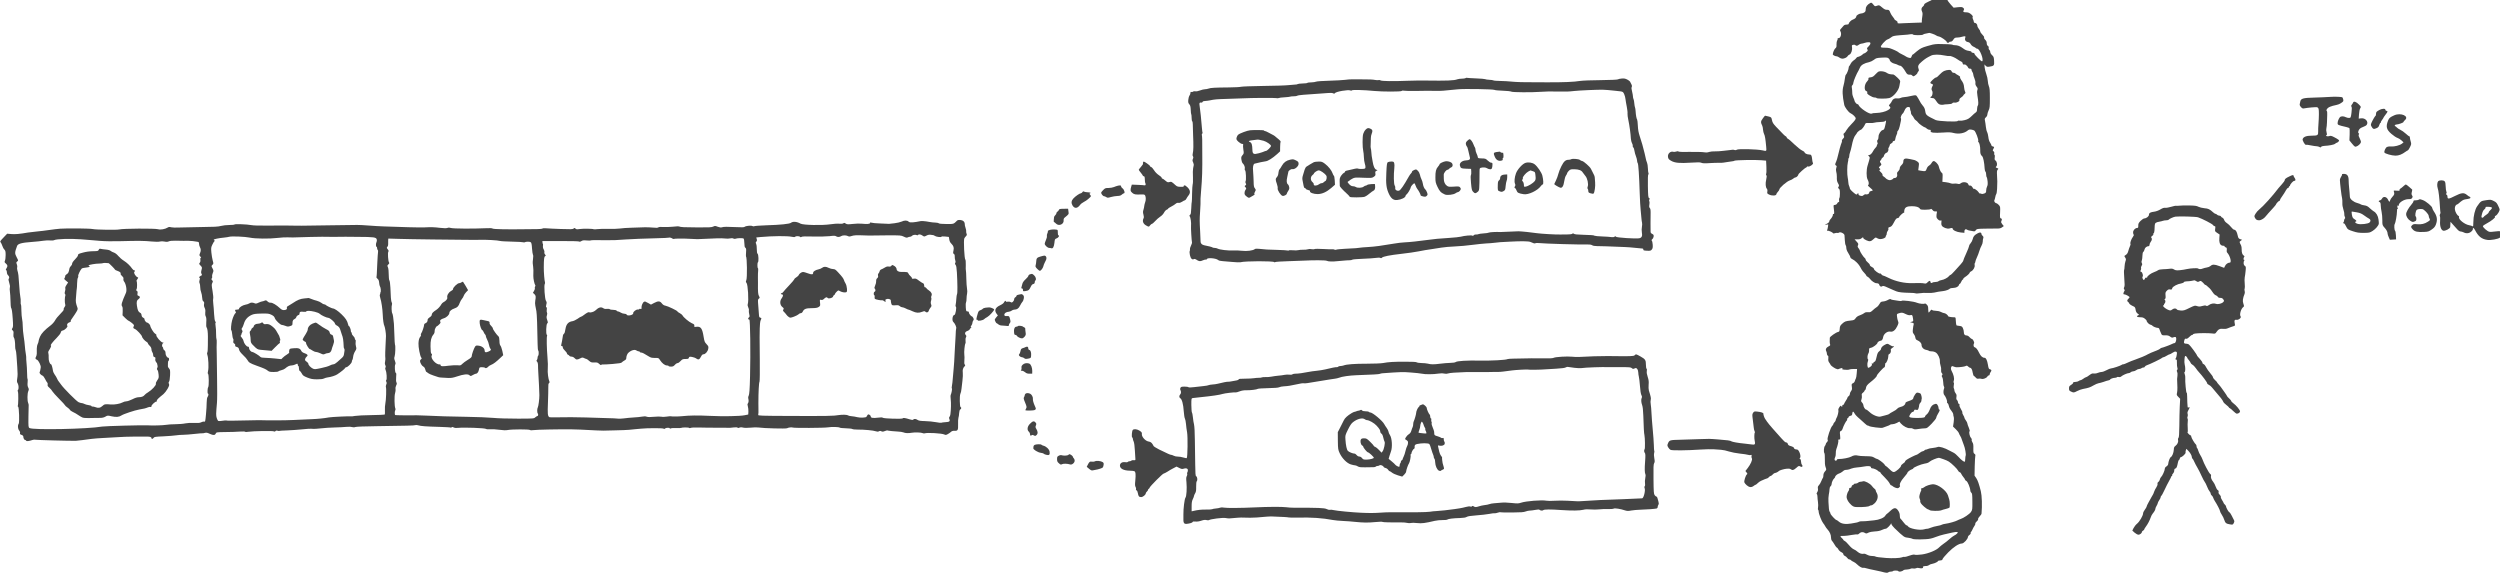<?xml version="1.0" standalone="no"?>
<!DOCTYPE svg PUBLIC "-//W3C//DTD SVG 20010904//EN"
 "http://www.w3.org/TR/2001/REC-SVG-20010904/DTD/svg10.dtd">
<svg version="1.0" xmlns="http://www.w3.org/2000/svg"
 width="1744.146pt" height="400pt" viewBox="0 0 1744.146 400"
 preserveAspectRatio="xMidYMid meet">
<g transform="translate(-21.857,449.305) scale(0.041,-0.041)"
fill="#444444" stroke="none">
<path d="M33525 11020 c-21 -17 -42 -30 -47 -30 -8 0 -91 -38 -128 -58 -8 -5
-28 -15 -45 -23 -16 -8 -30 -21 -30 -29 0 -8 -8 -21 -18 -29 -29 -21 -36 -52
-20 -85 11 -21 13 -41 7 -80 -5 -28 -8 -64 -9 -81 l0 -30 -95 -3 c-52 -1 -146
-5 -208 -8 -107 -6 -113 -6 -110 12 2 12 -7 23 -24 32 -16 7 -28 17 -28 22 0
5 -13 24 -28 42 -16 18 -34 49 -42 68 -18 48 -24 53 -61 52 -24 -1 -45 10 -81
41 -48 40 -49 41 -85 28 -36 -13 -37 -13 -65 22 -26 32 -31 34 -51 24 -51 -28
-77 -63 -77 -104 0 -32 -5 -44 -25 -57 -13 -9 -35 -16 -49 -16 -33 0 -86 -31
-86 -51 0 -20 -27 -44 -60 -54 -27 -8 -69 -52 -70 -72 0 -8 -14 -13 -35 -13
-22 0 -41 -7 -51 -19 -9 -10 -28 -31 -41 -47 -21 -22 -24 -31 -14 -46 26 -42
6 -118 -31 -118 -12 0 -19 -3 -15 -6 3 -4 0 -19 -8 -34 -8 -15 -13 -47 -12
-71 2 -35 -1 -48 -18 -61 -19 -14 -45 -76 -45 -105 0 -12 44 -33 68 -33 9 0
28 -9 42 -20 14 -11 38 -20 53 -20 34 0 82 24 91 45 3 8 17 20 30 25 29 11 51
76 43 127 -5 29 -3 34 19 39 14 4 30 2 37 -5 16 -16 37 -14 59 6 10 9 31 18
46 19 15 1 40 7 55 13 16 6 44 11 63 11 28 0 34 -4 34 -21 0 -12 -14 -34 -32
-51 -28 -26 -30 -32 -20 -49 11 -17 9 -23 -14 -44 -15 -14 -32 -25 -39 -25 -7
0 -18 -7 -25 -15 -14 -17 -67 -45 -86 -45 -8 0 -19 -9 -26 -21 -7 -11 -28 -30
-47 -41 -18 -12 -39 -36 -47 -54 -8 -18 -18 -35 -24 -39 -5 -3 -10 -17 -10
-30 0 -27 -34 -110 -48 -119 -6 -3 -13 -34 -17 -68 -4 -35 -14 -88 -23 -118
-23 -79 -19 -168 13 -326 8 -39 72 -125 105 -141 45 -22 90 -67 90 -90 0 -15
-24 -47 -70 -93 -38 -38 -78 -87 -90 -109 -11 -22 -27 -44 -36 -49 -14 -8 -15
-15 -6 -40 9 -26 7 -33 -14 -53 -14 -13 -22 -29 -19 -37 3 -7 1 -21 -5 -31
-11 -21 -48 -153 -65 -231 -6 -30 -19 -72 -28 -92 -21 -46 -21 -55 -2 -66 13
-7 14 -14 5 -37 -6 -16 -8 -41 -4 -55 8 -29 15 -79 13 -100 -2 -57 2 -80 21
-112 18 -31 19 -40 8 -57 -11 -17 -10 -22 5 -33 14 -10 18 -28 18 -82 1 -37
-4 -73 -10 -79 -5 -5 -7 -23 -4 -38 4 -21 2 -29 -8 -29 -8 0 -19 -10 -24 -22
-6 -14 -21 -24 -38 -26 -27 -3 -27 -4 -20 -60 10 -85 9 -97 -5 -94 -7 1 -12
-3 -10 -10 3 -16 -19 -58 -43 -81 -11 -10 -19 -26 -19 -36 0 -12 -16 -27 -42
-40 -43 -22 -43 -22 -9 -16 l33 5 -4 -38 c-3 -20 -8 -45 -13 -56 -6 -14 -5
-17 6 -14 15 6 84 -25 94 -41 4 -7 15 -7 32 0 15 5 33 7 41 4 8 -3 21 0 28 6
21 18 91 -16 93 -45 1 -11 4 -52 6 -90 2 -37 8 -73 14 -79 6 -6 11 -27 11 -47
0 -24 12 -54 35 -90 19 -30 35 -62 35 -71 0 -9 14 -22 32 -30 18 -7 50 -31 73
-54 37 -37 50 -56 87 -125 7 -13 28 -39 46 -57 17 -18 32 -37 32 -43 0 -6 10
-15 23 -21 12 -6 31 -22 41 -37 22 -32 80 -72 106 -72 28 0 50 -11 50 -25 0
-7 7 -18 16 -26 12 -10 20 -10 35 -1 15 10 32 6 96 -24 43 -20 87 -39 98 -43
11 -5 31 -13 45 -19 37 -16 112 -24 225 -26 55 0 103 -5 106 -9 3 -4 35 -3 70
2 35 6 93 8 129 5 36 -3 88 0 115 6 55 13 86 18 155 26 45 5 105 28 114 43 3
4 26 9 53 10 52 1 93 23 100 52 3 10 10 19 15 19 5 0 16 16 24 35 8 19 19 35
24 35 6 0 10 6 10 13 0 7 12 20 28 30 39 24 82 64 82 77 0 6 11 16 25 22 34
15 67 73 59 104 -3 13 -2 30 4 37 5 6 9 19 9 27 0 8 12 40 26 70 14 30 33 79
41 109 9 30 25 70 37 90 12 20 21 51 21 69 -1 18 3 43 8 56 7 19 4 28 -11 42
-10 9 -19 23 -19 29 0 31 -27 36 -66 13 -56 -31 -72 -51 -83 -98 -5 -23 -21
-54 -35 -69 -14 -15 -26 -36 -26 -47 0 -10 -23 -68 -50 -128 -28 -60 -50 -115
-50 -123 0 -8 -20 -35 -43 -61 -24 -26 -70 -77 -103 -114 -32 -36 -64 -67 -71
-67 -6 -1 -18 -9 -25 -20 -19 -26 -87 -63 -128 -68 -19 -3 -42 -11 -51 -19 -8
-8 -33 -14 -55 -14 -22 0 -45 -5 -51 -11 -13 -13 -33 -4 -33 17 0 22 -22 16
-49 -12 -19 -20 -30 -24 -54 -18 -31 7 -99 8 -202 5 -135 -4 -286 29 -408 90
-43 22 -85 39 -92 39 -8 0 -20 9 -28 20 -8 11 -16 18 -19 15 -13 -14 -108 55
-108 78 0 9 -16 24 -35 33 -21 9 -35 24 -35 34 0 10 -16 30 -35 44 -19 15 -35
36 -35 46 0 10 -7 23 -15 27 -18 10 -85 112 -85 129 0 6 -10 23 -21 38 -18 23
-20 31 -10 52 9 21 7 29 -24 62 l-34 38 48 0 c33 -1 55 5 68 17 23 20 33 22
33 4 0 -8 22 -24 49 -36 57 -27 81 -23 128 22 31 29 33 29 57 13 14 -9 38 -16
52 -16 44 0 94 22 94 41 0 10 4 20 9 23 5 3 9 17 9 31 0 14 7 34 17 45 10 11
14 26 11 38 -5 15 0 21 26 28 26 8 39 22 69 79 29 56 42 71 63 73 14 2 26 9
26 17 0 14 65 75 81 75 6 0 8 4 5 8 -3 5 -1 24 4 43 12 43 46 59 126 59 72 0
120 -15 135 -41 8 -16 21 -19 92 -19 46 0 88 5 94 11 7 7 16 3 31 -16 15 -19
28 -25 49 -23 16 2 27 -2 26 -8 -15 -83 -13 -101 16 -128 19 -18 33 -24 46
-20 16 7 17 3 13 -27 -4 -20 -1 -45 7 -59 17 -32 90 -60 130 -49 41 12 55 11
55 -3 0 -26 70 -59 136 -65 l64 -6 0 27 c0 30 23 44 44 27 7 -6 26 -13 42 -15
16 -2 43 -7 60 -11 26 -6 34 -3 48 17 16 22 23 23 149 26 72 1 162 2 200 2 54
-1 73 3 97 20 l30 22 -25 30 c-16 19 -24 37 -19 47 16 39 15 48 -4 53 -18 5
-19 13 -15 103 4 96 3 99 -23 127 -15 15 -32 28 -38 28 -21 0 -45 32 -37 49 5
9 12 34 16 56 4 22 11 46 17 52 6 7 12 48 14 90 5 114 5 140 -1 227 -4 65 -2
83 11 98 16 16 15 18 -11 28 -26 10 -27 12 -11 29 20 22 11 80 -16 99 -14 10
-17 21 -12 51 4 22 2 41 -4 45 -6 3 -8 15 -5 26 4 13 -1 26 -12 34 -16 12 -16
15 -1 44 16 31 16 32 -9 38 -14 3 -25 12 -25 19 0 7 -11 28 -23 47 -15 22 -26
56 -30 96 -4 34 -13 72 -21 85 -8 12 -17 51 -21 87 -4 36 -10 82 -15 103 -7
34 -5 41 16 60 14 12 24 32 24 47 0 14 10 46 22 71 19 40 21 60 21 209 0 130
-4 173 -17 202 -9 21 -17 61 -18 90 -1 29 -13 82 -26 118 -13 36 -26 87 -28
114 l-4 49 21 -22 c19 -20 28 -22 67 -16 76 11 82 19 77 99 -4 62 -8 73 -35
97 -18 17 -30 38 -30 52 0 14 -7 30 -16 38 -9 7 -14 22 -11 35 2 13 -3 26 -15
33 -11 7 -18 23 -18 44 0 23 -8 41 -25 57 -15 14 -23 30 -20 40 3 10 -8 29
-30 50 -19 19 -35 42 -35 51 0 10 -11 31 -25 47 -14 17 -25 40 -25 52 0 25
-22 50 -44 50 -9 0 -16 8 -16 18 0 9 -6 29 -14 43 -8 15 -10 32 -5 40 5 8 -1
21 -17 36 -37 34 -58 43 -103 43 -42 0 -48 8 -31 39 7 14 5 23 -10 36 -17 15
-30 17 -92 11 l-72 -8 -49 54 c-27 29 -57 71 -67 94 -22 47 -34 59 -71 68 -20
4 -36 -1 -64 -24z m-109 -636 c27 -9 56 -22 64 -29 8 -7 30 -15 47 -18 38 -7
133 -75 133 -94 0 -7 9 -13 20 -13 11 0 20 5 20 10 0 6 11 10 25 10 16 0 31
10 42 28 24 37 32 42 74 42 20 0 57 6 82 14 48 14 62 10 51 -18 -13 -34 5 -65
41 -72 26 -5 40 -15 51 -36 8 -16 30 -36 49 -44 18 -7 36 -18 40 -24 3 -5 14
-10 23 -10 42 0 117 -194 83 -215 -12 -7 -131 111 -131 130 0 9 -10 15 -25 15
-15 0 -25 6 -25 14 0 9 -17 16 -49 20 -34 4 -63 17 -95 42 -50 38 -92 54 -142
54 -17 0 -34 3 -38 8 -7 6 -115 12 -245 12 -30 -1 -70 -5 -90 -10 -149 -39
-183 -51 -227 -81 -27 -19 -62 -47 -78 -62 -16 -15 -32 -27 -36 -27 -5 0 -13
-14 -19 -31 -10 -28 -13 -30 -43 -24 -18 4 -40 13 -48 19 -8 7 -41 25 -72 40
-32 15 -60 31 -63 37 -7 10 -94 51 -145 67 -19 6 -58 10 -87 9 -79 -3 -84 11
-27 78 27 30 60 59 74 62 14 3 41 19 60 34 31 25 47 29 150 38 63 5 122 10
130 10 8 1 31 4 51 7 22 4 39 2 43 -5 9 -14 158 -15 172 -1 9 9 30 15 105 29
3 1 28 -6 55 -15z m203 -369 c41 -9 81 -13 89 -10 17 6 93 -26 136 -58 17 -13
43 -28 59 -35 16 -7 27 -19 27 -32 0 -16 19 -27 33 -18 9 6 50 -28 57 -48 7
-17 17 -24 35 -24 17 0 25 -5 25 -18 0 -10 7 -27 15 -38 8 -10 15 -29 15 -41
0 -12 9 -43 21 -70 12 -27 19 -61 16 -78 -3 -21 3 -39 20 -61 20 -26 22 -36
13 -59 -7 -18 -7 -47 1 -93 17 -101 19 -154 7 -170 -7 -7 -12 -34 -13 -58 0
-35 -6 -47 -25 -61 -14 -9 -36 -29 -50 -43 -58 -57 -79 -71 -135 -85 -32 -9
-71 -13 -86 -10 -15 4 -30 1 -34 -5 -12 -19 -330 -5 -374 16 -152 73 -167 85
-176 141 -8 53 -17 73 -47 108 -23 26 -30 38 -71 114 -15 29 -35 55 -43 58 -9
3 -48 -2 -87 -12 -40 -10 -90 -18 -112 -19 -22 -1 -51 -7 -64 -15 -13 -7 -36
-10 -52 -7 -41 8 -77 -9 -91 -41 -6 -16 -22 -40 -35 -54 -21 -23 -22 -27 -8
-39 24 -20 18 -38 -22 -63 -47 -29 -128 -49 -208 -51 -33 0 -66 -5 -73 -10
-32 -20 -204 93 -225 148 -4 9 -11 15 -16 12 -10 -7 -51 40 -51 58 0 7 -9 31
-20 54 -11 23 -20 60 -19 84 0 24 -3 59 -6 79 -5 26 -3 39 9 48 9 8 16 26 16
42 0 24 57 159 89 209 5 8 17 32 25 52 18 41 74 73 154 89 23 5 60 23 82 40
36 29 46 32 135 37 82 4 98 2 115 -13 11 -10 20 -23 20 -30 0 -20 43 -53 80
-60 19 -4 45 -13 57 -21 12 -8 30 -14 40 -14 20 0 57 -42 94 -107 23 -41 37
-48 81 -45 9 1 22 -5 28 -13 7 -8 17 -15 22 -15 15 0 68 43 68 56 0 7 7 19 15
27 12 12 12 21 4 46 -16 47 -5 71 61 126 55 46 78 61 155 99 40 19 133 20 224
1z m-584 -907 c1 -15 4 -30 8 -34 4 -4 7 -19 7 -34 0 -15 9 -35 19 -44 11 -10
24 -30 31 -45 6 -16 22 -34 35 -41 12 -7 28 -22 35 -34 12 -21 104 -86 121
-86 5 0 18 -9 29 -20 11 -11 32 -20 46 -20 19 0 25 -4 20 -15 -13 -35 44 -43
225 -31 83 6 120 4 168 -9 84 -21 179 -5 234 41 21 18 35 22 65 17 20 -3 43
-10 50 -16 25 -20 75 -152 67 -178 -4 -10 -2 -19 3 -19 15 0 33 -78 31 -133
-2 -58 7 -85 33 -107 18 -15 37 -112 42 -208 1 -23 7 -47 14 -54 7 -7 12 -29
12 -49 0 -21 4 -40 9 -43 4 -3 11 -34 15 -69 5 -48 2 -72 -9 -93 -8 -16 -15
-46 -15 -66 0 -33 -4 -40 -32 -52 -22 -9 -39 -10 -51 -4 -10 5 -21 7 -24 4 -4
-3 -14 7 -24 24 -17 28 -79 69 -79 53 0 -5 -10 7 -21 25 -20 30 -29 36 -55 33
-7 -1 -14 8 -17 19 -10 39 -89 52 -128 21 -18 -14 -30 -17 -53 -10 -17 5 -46
6 -64 3 -19 -4 -43 -1 -55 5 -12 6 -49 15 -82 19 l-60 7 3 72 c3 59 1 73 -13
81 -17 9 -40 59 -52 111 -9 37 -63 92 -87 89 -12 -2 -27 -16 -34 -32 -8 -15
-27 -36 -43 -45 -18 -10 -34 -31 -42 -56 -15 -43 -21 -45 -108 -30 l-35 7 8
61 c8 59 7 62 -19 84 -16 12 -39 25 -53 28 -14 3 -44 10 -68 15 -95 22 -122
12 -122 -47 0 -15 -12 -36 -30 -53 -19 -17 -30 -38 -30 -54 0 -16 -11 -37 -25
-51 -20 -17 -24 -29 -20 -48 9 -35 -10 -67 -40 -67 -14 0 -25 -4 -25 -9 0 -5
-13 -14 -30 -21 -24 -10 -36 -10 -60 0 -17 7 -34 18 -38 24 -4 6 -19 19 -34
29 -17 10 -25 23 -22 31 3 9 -8 27 -28 45 -28 26 -31 32 -18 41 13 9 13 12 -3
24 -17 13 -17 15 8 39 27 24 27 25 10 51 -16 25 -16 28 -1 45 9 9 16 22 16 27
0 5 9 15 20 22 11 7 20 19 20 27 0 18 30 55 46 55 15 0 38 46 30 59 -4 6 0 21
8 33 9 12 16 30 16 39 0 9 11 21 25 27 14 6 25 18 25 27 0 8 9 15 20 15 14 0
21 9 25 38 3 20 13 52 22 70 9 17 13 35 10 39 -4 4 1 16 12 27 11 12 24 46 30
76 6 30 15 72 20 92 5 23 5 40 -1 46 -10 10 17 73 35 80 4 2 14 20 23 40 21
52 44 73 73 70 21 -2 26 -9 26 -30z m-422 -281 c-15 -66 -20 -76 -43 -81 -34
-8 -73 -71 -72 -115 1 -19 -5 -42 -14 -52 -11 -12 -12 -22 -5 -42 7 -17 7 -28
1 -32 -6 -4 -10 -14 -10 -23 0 -9 -10 -27 -23 -38 -12 -12 -29 -35 -37 -50
-22 -44 -51 -74 -73 -74 -19 0 -20 -1 -2 -20 20 -22 21 -14 -23 -160 -22 -71
-22 -193 -1 -233 23 -41 28 -86 12 -95 -11 -7 -4 -17 31 -46 25 -21 46 -41 46
-45 0 -5 -13 -11 -30 -14 -21 -5 -30 -12 -30 -27 0 -20 -37 -37 -62 -27 -7 2
-23 -4 -34 -15 -18 -16 -28 -18 -55 -10 -24 6 -33 14 -31 25 4 21 -14 22 -26
1 -7 -13 -18 -7 -65 33 -32 26 -57 56 -57 66 0 10 -6 28 -12 40 -7 12 -13 42
-14 67 -2 25 -6 59 -10 75 -12 52 -11 208 2 259 7 27 11 53 8 57 -2 4 0 10 6
14 5 3 10 19 10 35 0 16 6 47 14 67 8 21 19 65 26 98 20 103 41 165 66 194 13
16 24 32 24 35 0 11 54 55 66 56 14 0 60 59 73 93 9 23 14 25 73 22 34 -2 73
1 86 6 12 5 55 10 95 11 45 1 77 7 86 15 22 22 23 10 4 -70z"/>
<path d="M33615 9751 c-22 -10 -58 -39 -80 -64 -22 -26 -48 -47 -59 -47 -19 0
-96 -72 -96 -90 0 -6 11 -15 25 -20 25 -9 25 -11 10 -39 -18 -36 -19 -55 -4
-80 15 -23 4 -87 -16 -95 -27 -10 -16 -26 18 -26 28 0 37 -7 68 -52 27 -41 43
-54 70 -60 18 -4 41 -4 49 -1 8 4 44 7 79 8 45 2 68 7 76 18 7 9 20 13 37 10
36 -7 91 23 83 46 -4 13 5 25 30 42 19 13 35 28 35 32 0 5 10 17 21 26 19 15
20 21 10 40 -7 12 -14 44 -16 69 -4 54 -15 83 -50 130 -13 18 -22 39 -19 47 4
9 -9 21 -34 34 -23 11 -43 25 -47 31 -3 5 -16 10 -29 10 -15 0 -27 9 -34 25
-10 20 -18 25 -49 24 -21 0 -56 -8 -78 -18z"/>
<path d="M32505 9743 c-11 -3 -38 -25 -60 -50 -32 -35 -48 -46 -81 -50 -34 -4
-41 -9 -37 -24 3 -12 -6 -29 -25 -48 -46 -47 -53 -153 -10 -164 14 -4 18 -11
14 -25 -5 -14 5 -26 43 -50 28 -18 62 -32 79 -32 17 0 34 -4 37 -10 8 -13 170
-13 217 0 69 20 160 129 171 205 3 22 8 52 12 66 6 22 -1 33 -46 77 -29 29
-60 52 -68 53 -57 2 -87 9 -112 28 -29 22 -98 34 -134 24z"/>
<path d="M25470 9629 c-8 -5 -36 -9 -62 -9 -26 0 -59 -5 -74 -10 -59 -23 -180
-27 -539 -22 -77 2 -219 -1 -315 -4 -242 -10 -439 -7 -456 7 -7 6 -22 8 -32 5
-11 -4 -40 -2 -65 3 -24 6 -107 10 -183 9 -77 0 -166 0 -199 1 -33 0 -89 -3
-125 -9 -36 -5 -157 -12 -269 -15 -114 -3 -212 -10 -224 -16 -11 -6 -47 -11
-81 -12 -33 0 -64 -4 -67 -9 -3 -5 -40 -9 -83 -10 -42 -1 -79 -6 -82 -10 -3
-5 -20 -8 -37 -8 -18 0 -70 -5 -117 -10 -47 -6 -242 -12 -435 -14 -192 -3
-361 -9 -375 -14 -14 -5 -106 -10 -205 -11 -235 -2 -314 -6 -348 -20 -16 -6
-43 -11 -60 -11 -18 0 -56 -9 -86 -21 -32 -12 -65 -18 -79 -14 -13 3 -30 1
-38 -6 -7 -6 -21 -9 -29 -5 -11 4 -15 -1 -15 -17 0 -12 -7 -33 -17 -46 -9 -13
-18 -46 -20 -74 -3 -40 0 -54 17 -72 17 -19 22 -38 25 -95 1 -39 5 -74 9 -77
3 -4 6 -30 6 -59 0 -29 5 -56 10 -59 6 -4 10 -28 10 -53 0 -26 2 -105 5 -177
8 -179 6 -276 -5 -314 -6 -22 -5 -39 2 -51 9 -14 9 -25 0 -45 -10 -22 -9 -33
4 -60 10 -21 13 -42 8 -57 -6 -19 -12 -63 -13 -103 -1 -5 1 -50 2 -100 2 -49
0 -101 -5 -113 -4 -13 -9 -83 -10 -155 -1 -73 -3 -136 -5 -140 -3 -4 -7 -54
-9 -110 -3 -80 -7 -105 -20 -114 -12 -9 -14 -16 -7 -25 16 -20 29 -111 23
-163 -4 -31 10 -262 16 -278 3 -9 -4 -34 -16 -57 -12 -23 -20 -51 -18 -63 1
-12 -1 -27 -5 -33 -4 -7 -2 -37 4 -67 12 -57 40 -85 69 -67 9 5 24 2 39 -9 43
-30 68 -34 108 -14 21 10 46 16 56 15 9 -2 17 1 17 6 0 30 156 18 191 -14 11
-10 40 -17 76 -19 32 -2 108 -8 168 -14 61 -6 121 -8 135 -5 77 22 563 23 576
2 4 -5 10 -5 17 1 7 5 107 12 222 15 116 4 239 8 275 10 154 9 360 7 379 -3
11 -6 37 -11 58 -11 21 0 47 -1 58 -1 11 0 70 5 130 11 61 6 125 11 144 10 18
0 39 4 46 10 6 5 86 12 176 15 90 3 190 10 223 15 37 6 65 6 76 0 13 -7 21 -5
29 4 17 20 131 43 336 66 109 12 224 29 285 41 74 15 151 28 230 39 41 6 113
17 160 25 47 8 149 17 228 20 78 3 213 15 300 27 86 11 191 22 232 24 41 1
109 7 150 12 41 5 84 10 95 10 11 0 88 5 170 9 177 10 310 8 339 -5 52 -24 74
-30 85 -23 7 5 31 6 54 4 103 -11 707 -29 825 -24 44 1 71 -3 87 -13 14 -10
46 -15 82 -15 52 0 222 -5 473 -16 47 -1 123 -8 170 -13 47 -6 99 -11 116 -11
24 -1 31 -5 30 -18 -1 -15 9 -18 62 -21 56 -3 65 0 82 20 15 18 19 35 16 82
-2 32 -9 63 -15 69 -9 9 -6 15 8 27 11 8 21 28 23 45 2 24 -2 32 -24 43 -18 8
-28 21 -28 35 -2 81 -1 206 0 290 2 76 -1 102 -13 115 -12 13 -13 27 -8 58 5
23 4 49 -1 59 -6 10 -6 21 2 30 8 10 7 16 -6 23 -14 8 -17 35 -20 203 -2 133
0 195 8 200 6 4 7 12 2 20 -4 7 -9 45 -10 83 -2 39 -7 80 -13 91 -10 20 -23
68 -27 95 -1 14 -23 100 -55 220 -7 25 -26 86 -42 135 -22 67 -31 115 -34 184
-2 52 -8 100 -12 105 -11 14 -22 75 -26 142 -2 29 -6 58 -10 64 -4 7 -9 37
-12 68 -2 30 -8 63 -13 73 -6 10 -10 30 -10 44 0 15 -7 54 -15 86 -11 40 -13
65 -6 77 6 11 5 26 -6 47 -9 16 -19 37 -23 45 -4 8 -26 24 -49 36 -33 16 -54
20 -94 16 -29 -2 -58 -9 -64 -14 -8 -6 -126 -11 -290 -13 -153 -1 -309 -7
-348 -13 -109 -18 -287 -25 -565 -24 -96 1 -197 1 -225 1 -141 -2 -309 3 -380
11 -44 5 -129 10 -190 11 -60 1 -115 5 -120 10 -6 4 -37 9 -70 10 -33 2 -65 6
-71 11 -5 4 -77 10 -159 13 -81 3 -151 8 -155 10 -3 2 -12 0 -20 -6z m493
-200 c9 -6 73 -12 142 -14 69 -2 134 -9 146 -16 22 -12 347 -14 494 -3 44 3
103 6 130 6 66 -1 279 -1 330 -1 22 0 77 5 122 10 75 9 403 23 478 21 50 -2
140 -9 145 -11 3 -2 30 -4 60 -6 30 -2 75 -7 99 -11 39 -6 45 -11 62 -49 10
-22 20 -61 22 -86 3 -24 12 -82 22 -129 9 -46 15 -98 12 -114 -2 -16 4 -66 14
-110 19 -87 40 -242 43 -316 2 -25 10 -60 20 -78 10 -19 15 -40 12 -47 -3 -8
1 -19 9 -25 8 -6 17 -33 20 -58 4 -26 15 -68 26 -94 10 -26 19 -60 19 -75 0
-16 4 -33 10 -39 12 -12 25 -204 35 -524 3 -102 10 -228 16 -280 5 -52 11
-115 13 -140 2 -25 6 -56 10 -70 4 -14 3 -46 -2 -72 -5 -27 -6 -68 -1 -93 12
-63 -1 -92 -45 -101 -60 -11 -386 11 -396 26 -7 11 -11 11 -24 1 -10 -8 -29
-11 -53 -7 -21 4 -91 9 -156 11 -65 2 -123 8 -130 12 -15 10 -42 12 -204 17
-88 2 -138 7 -148 16 -12 10 -18 10 -29 0 -9 -7 -45 -11 -88 -11 -40 1 -91 0
-113 -1 -67 -3 -326 12 -395 22 -83 13 -274 33 -320 33 -19 0 -93 -3 -165 -7
-71 -4 -137 -6 -145 -6 -55 5 -185 -2 -194 -10 -7 -5 -46 -11 -88 -13 -42 -3
-82 -8 -89 -13 -8 -4 -26 -7 -40 -6 -14 2 -31 -4 -39 -13 -8 -10 -17 -12 -24
-6 -12 10 -136 -1 -196 -18 -19 -6 -109 -15 -200 -21 -204 -14 -225 -16 -330
-30 -194 -26 -340 -42 -420 -45 -47 -2 -125 -11 -175 -20 -223 -38 -342 -54
-452 -60 -65 -3 -129 -9 -143 -12 -27 -6 -58 -8 -255 -18 -71 -4 -136 -10
-144 -15 -9 -5 -24 -4 -34 2 -10 5 -24 8 -30 5 -7 -2 -74 -1 -151 4 -82 5
-145 5 -155 -1 -10 -5 -33 -5 -52 -1 -20 5 -45 4 -59 -2 -14 -5 -50 -9 -80 -8
-30 1 -68 -2 -85 -7 -16 -5 -58 -6 -93 -2 -35 3 -66 2 -69 -3 -3 -4 -12 -5
-22 -1 -9 3 -81 8 -161 10 -153 3 -241 8 -328 19 -35 4 -59 2 -68 -6 -29 -24
-135 -38 -215 -28 -42 5 -112 8 -155 6 -87 -5 -226 12 -261 31 -12 7 -35 12
-50 12 -16 0 -33 4 -38 8 -9 8 -64 22 -141 37 -39 8 -63 32 -62 65 1 14 -3 88
-7 165 -10 183 -10 209 -1 340 4 61 7 119 7 130 -2 73 0 104 10 225 19 219 23
358 20 665 0 77 -1 169 -1 205 -1 36 -3 72 -6 82 -3 9 0 19 6 23 6 3 8 10 6
14 -3 4 -8 42 -11 83 -15 181 -24 268 -35 342 -10 63 -10 80 0 86 7 5 19 6 27
3 7 -3 16 2 19 11 4 10 18 16 40 16 18 0 55 5 81 10 83 18 123 21 298 26 94 2
211 6 260 9 148 8 548 11 576 4 14 -4 32 -3 40 1 8 5 54 11 102 13 49 3 91 8
94 11 4 3 29 6 58 6 28 0 55 4 61 9 5 6 54 13 109 17 55 4 118 8 140 10 22 2
78 6 125 9 47 3 115 8 151 11 41 4 73 2 87 -5 16 -9 23 -8 29 2 16 27 229 64
265 46 10 -6 19 -5 24 2 7 12 212 7 379 -10 142 -14 462 -14 470 0 5 7 21 8
43 4 20 -4 109 -6 197 -4 208 4 223 4 335 1 87 -2 141 2 380 27 103 11 598 3
623 -10z"/>
<path d="M23770 8752 c-16 -16 -34 -49 -41 -73 -14 -49 -13 -232 1 -289 5 -19
10 -66 11 -105 1 -38 8 -89 16 -111 8 -23 13 -52 11 -64 -3 -21 -9 -24 -58
-26 -30 -1 -61 1 -68 5 -8 5 -31 4 -51 -1 -32 -8 -86 -20 -148 -34 -13 -2 -23
-11 -23 -18 0 -8 -8 -16 -18 -18 -9 -3 -30 -24 -46 -46 -24 -36 -28 -51 -27
-99 1 -32 2 -66 2 -75 0 -17 45 -66 127 -141 23 -21 42 -42 42 -47 0 -14 221
-13 256 1 16 5 51 29 79 53 27 23 58 45 68 49 23 8 34 40 29 82 l-4 33 -59 -2
c-33 -2 -65 -8 -71 -14 -7 -7 -19 -12 -27 -12 -8 0 -23 -8 -34 -17 -24 -22
-104 -26 -132 -7 -11 8 -33 14 -50 14 -23 0 -40 10 -66 36 -22 24 -30 38 -21
41 7 3 18 11 26 18 7 7 30 23 52 34 36 20 49 21 186 15 142 -5 149 -5 179 17
27 19 30 26 26 55 -5 28 -2 36 16 45 l21 12 -22 8 c-28 10 -48 55 -62 140 -6
35 -13 78 -16 94 -3 17 -6 50 -7 75 -2 25 -5 50 -8 55 -4 6 -5 39 -2 75 2 36
4 82 3 102 0 21 6 54 15 74 19 45 13 67 -21 82 -38 18 -53 15 -84 -16z"/>
<path d="M21805 8742 c-47 -4 -178 -53 -202 -75 -13 -11 -25 -35 -29 -53 -5
-28 -1 -36 33 -68 21 -19 49 -36 62 -36 17 0 22 -4 17 -16 -3 -9 -1 -45 4 -81
10 -62 10 -66 -14 -94 -22 -26 -25 -36 -19 -77 3 -26 13 -54 22 -62 25 -22 43
-69 35 -92 -3 -12 -1 -24 6 -28 14 -9 21 -170 8 -187 -6 -7 -5 -20 3 -34 10
-19 9 -25 -6 -35 -16 -12 -16 -14 -1 -29 19 -20 19 -25 1 -49 -8 -11 -15 -34
-15 -52 0 -25 8 -38 36 -59 33 -25 39 -27 58 -15 11 8 36 22 54 31 18 10 28
20 23 24 -7 4 -7 13 1 28 6 12 14 28 17 36 4 8 -2 24 -13 36 -16 18 -20 39
-21 116 -1 52 -6 128 -9 169 -8 77 2 127 26 134 56 15 159 37 188 40 39 4 116
52 194 122 l51 47 1 77 c1 43 4 83 8 88 3 5 -10 21 -28 36 -19 14 -42 34 -52
43 -9 10 -26 22 -38 29 -12 6 -47 25 -79 42 -31 18 -64 32 -72 32 -8 0 -15 4
-15 9 0 7 -163 10 -235 3z m230 -179 c50 -14 125 -66 125 -87 0 -20 -66 -86
-87 -86 -7 0 -21 -4 -31 -10 -9 -5 -49 -18 -88 -29 -90 -24 -108 -14 -110 57
-2 87 -13 122 -41 133 -38 14 -18 26 56 33 35 3 65 7 68 9 4 4 53 -5 108 -20z"/>
<path d="M25500 8562 c-22 -22 -27 -35 -23 -58 3 -16 11 -33 17 -39 7 -5 18
-39 25 -75 7 -36 17 -80 23 -99 14 -44 -2 -59 -67 -62 -65 -4 -111 -44 -100
-87 11 -46 22 -51 108 -54 l82 -3 3 -48 c2 -27 -1 -54 -6 -60 -6 -8 -5 -58 2
-134 10 -106 14 -125 35 -147 30 -32 42 -32 78 -2 30 26 30 23 32 347 0 50 3
57 23 63 39 10 83 7 104 -8 11 -8 33 -16 49 -17 32 -4 42 14 44 79 1 27 -3 32
-21 32 -12 0 -39 16 -59 36 -34 33 -41 36 -103 37 -56 2 -66 5 -66 20 0 10 -9
37 -20 59 -11 23 -20 54 -20 68 0 14 -4 30 -8 36 -5 5 -16 30 -26 55 -17 47
-49 89 -67 89 -6 0 -23 -13 -39 -28z"/>
<path d="M25995 8371 c-48 -7 -53 -21 -25 -83 23 -52 61 -74 108 -63 23 5 29
10 25 26 -3 11 0 19 6 19 10 0 10 52 2 88 -1 1 -10 2 -20 2 -11 0 -23 5 -26
10 -7 11 -7 11 -70 1z"/>
<path d="M27268 8249 c-7 -5 -26 -9 -41 -9 -53 0 -82 -25 -124 -107 -22 -43
-46 -103 -53 -133 -7 -30 -25 -81 -41 -113 -16 -32 -29 -59 -29 -61 0 -8 80
-56 103 -61 33 -9 56 29 68 114 5 37 18 78 29 93 11 15 20 33 20 40 0 7 13 25
29 41 26 24 36 27 93 26 77 -2 121 -18 144 -56 10 -15 30 -41 44 -58 34 -38
56 -138 40 -180 -7 -20 -8 -31 0 -39 5 -5 10 -22 10 -38 0 -23 6 -29 40 -39
26 -8 44 -9 50 -3 17 17 32 125 26 188 -3 34 -5 70 -6 81 0 21 -13 53 -37 95
-8 14 -20 39 -28 55 -15 35 -129 135 -153 135 -8 0 -23 7 -33 16 -20 18 -129
27 -151 13z"/>
<path d="M22485 8241 c-63 -13 -109 -47 -139 -102 -16 -30 -35 -58 -42 -64 -7
-5 -14 -31 -17 -57 -2 -31 -11 -56 -25 -71 -27 -29 -27 -47 -2 -116 11 -30 17
-64 14 -76 -7 -30 51 -121 82 -129 25 -7 73 19 74 39 0 6 11 26 23 45 19 28
22 41 16 69 -4 18 -12 37 -18 40 -25 16 -30 59 -14 127 8 38 17 78 19 90 3 20
49 50 68 45 39 -10 106 47 106 89 0 33 -8 42 -53 63 -39 18 -43 18 -92 8z"/>
<path d="M25125 8213 c-40 -8 -95 -36 -95 -48 0 -6 -13 -26 -29 -44 -33 -37
-44 -82 -43 -182 0 -75 4 -93 35 -159 37 -78 57 -99 127 -131 37 -16 145 -4
180 21 15 11 34 20 42 20 17 0 48 35 48 54 0 8 -7 22 -16 30 -12 13 -31 15
-103 9 -74 -5 -92 -3 -114 12 -35 23 -57 70 -56 120 0 22 0 53 -1 68 -3 29 41
87 66 87 6 0 18 7 25 16 7 9 23 20 36 25 32 12 32 61 0 82 -26 17 -74 27 -102
20z"/>
<path d="M22892 8200 c-13 -6 -42 -22 -65 -37 -23 -16 -51 -33 -62 -39 -11 -6
-26 -31 -33 -55 -7 -24 -20 -66 -28 -93 -12 -38 -13 -59 -5 -95 5 -25 13 -63
16 -83 3 -22 12 -38 19 -38 8 0 16 -7 19 -14 3 -8 22 -18 41 -21 23 -5 33 -11
30 -20 -9 -23 64 -50 131 -49 78 2 150 35 232 105 l62 54 -4 75 c-3 41 -9 76
-14 78 -6 2 -15 20 -22 40 -17 51 -71 119 -130 164 -46 34 -57 38 -108 37 -31
0 -66 -4 -79 -9z m144 -169 c66 -48 77 -66 71 -108 -4 -21 -12 -40 -18 -42 -6
-2 -20 -12 -31 -23 -10 -10 -27 -18 -36 -16 -10 1 -31 -8 -47 -20 -36 -28 -92
-28 -87 1 2 10 -8 27 -22 38 -36 28 -36 89 -1 117 14 11 25 23 25 26 0 16 57
55 81 56 14 0 44 -13 65 -29z"/>
<path d="M24147 8198 c-13 -11 -18 -43 -24 -178 -10 -191 0 -269 47 -367 36
-74 76 -103 135 -98 71 6 145 42 145 71 0 7 9 19 20 27 19 13 70 101 70 122 1
14 47 65 59 65 5 0 15 -17 21 -37 7 -21 20 -47 29 -58 23 -27 60 -98 58 -110
-1 -5 18 -14 41 -19 37 -8 46 -6 62 10 18 17 18 23 6 58 -8 22 -21 45 -29 51
-19 14 -37 57 -44 105 -3 19 -13 51 -23 70 -10 20 -22 54 -25 75 -5 23 -19 52
-36 68 -27 27 -28 27 -63 13 -20 -8 -36 -21 -36 -29 0 -8 -7 -20 -16 -28 -8
-7 -25 -30 -37 -52 -86 -154 -141 -234 -167 -242 -34 -11 -72 14 -65 42 3 13
-1 33 -10 46 -16 25 -19 182 -6 296 4 32 3 70 -2 85 -8 23 -14 26 -51 26 -23
0 -50 -6 -59 -12z"/>
<path d="M26490 8187 c-51 -16 -138 -113 -161 -178 -25 -68 -31 -143 -17 -175
9 -20 9 -30 -1 -46 -11 -18 -11 -22 2 -30 9 -4 21 -24 27 -43 12 -36 33 -47
121 -61 79 -13 235 61 290 137 11 16 26 29 33 29 15 0 12 77 -6 150 -13 53
-84 157 -131 193 -39 30 -107 40 -157 24z m125 -141 c40 -14 40 -14 46 -78 6
-52 3 -67 -12 -90 -24 -33 -112 -88 -154 -95 -30 -5 -31 -4 -31 31 0 20 -8 44
-18 55 -15 17 -16 24 -7 35 7 8 10 19 7 24 -10 16 52 90 91 111 21 11 38 20
38 20 0 1 18 -6 40 -13z"/>
<path d="M26083 7973 c-15 -10 -23 -26 -23 -43 0 -16 -8 -33 -20 -41 -14 -11
-19 -27 -20 -69 -3 -104 -3 -105 34 -118 29 -11 38 -10 64 5 27 15 30 23 35
84 3 38 11 77 16 88 6 11 11 40 11 65 l0 46 -37 -1 c-21 0 -48 -7 -60 -16z"/>
<path d="M40165 9309 c-49 -4 -164 -8 -255 -11 -185 -4 -225 -15 -235 -66 -4
-15 -8 -36 -10 -47 -3 -13 6 -32 22 -49 21 -23 31 -27 57 -21 55 11 201 24
218 19 9 -3 20 -15 24 -26 8 -26 7 -145 -2 -258 -4 -47 -6 -105 -5 -129 2 -64
-8 -71 -108 -71 -93 0 -143 -19 -156 -59 -7 -22 41 -105 56 -96 4 3 41 -1 81
-10 40 -8 85 -15 101 -15 15 0 36 -6 47 -12 17 -11 22 -10 30 2 5 8 27 15 52
16 84 4 167 20 186 37 10 9 23 17 29 17 5 0 17 8 27 18 15 18 15 20 -1 34 -10
9 -43 28 -73 43 -44 23 -59 26 -81 18 -31 -12 -72 3 -48 17 10 7 10 16 1 47
-7 24 -8 50 -3 69 4 16 9 61 10 99 1 39 3 96 4 128 2 32 -1 61 -5 63 -15 10
-8 34 18 56 14 13 51 28 82 36 99 22 106 25 145 50 34 23 38 29 33 56 -4 17
-10 33 -14 37 -11 11 -130 15 -227 8z"/>
<path d="M40574 9214 c-4 -11 -14 -27 -23 -37 -11 -13 -12 -23 -5 -35 8 -12 7
-43 0 -102 -11 -81 -12 -85 -38 -88 -15 -2 -40 4 -57 12 -40 21 -84 20 -103
-1 -21 -27 -38 -70 -38 -101 0 -29 9 -33 145 -64 28 -6 53 -16 57 -21 3 -6 5
-54 3 -108 l-4 -99 40 -50 c22 -28 46 -53 54 -56 20 -8 69 21 90 52 16 25 16
29 0 68 -9 22 -21 48 -25 57 -4 8 -4 23 2 32 6 11 5 17 -2 17 -18 0 -10 48 13
73 12 14 42 31 66 38 23 7 50 23 57 35 35 53 -26 120 -99 109 l-38 -5 5 75 c3
46 11 86 21 101 15 24 15 26 -22 64 -45 47 -89 62 -99 34z"/>
<path d="M41018 9086 c-48 -28 -51 -32 -54 -59 -1 -12 -3 -25 -3 -29 -1 -4 -7
-13 -15 -20 -7 -8 -27 -42 -45 -77 -28 -58 -30 -65 -17 -90 26 -49 40 -55 84
-35 32 13 42 25 51 55 7 22 17 39 23 39 6 0 8 3 5 7 -4 3 4 21 18 39 14 18 25
35 25 39 0 3 16 27 35 52 41 53 42 59 15 66 -11 3 -19 11 -18 19 5 23 -63 19
-104 -6z"/>
<path d="M41275 8997 c-68 -30 -89 -46 -104 -84 -44 -108 -32 -158 55 -233 34
-30 81 -61 102 -68 21 -7 53 -27 71 -44 l33 -32 -27 -22 c-37 -29 -130 -53
-185 -48 -27 3 -55 -1 -70 -8 -25 -14 -52 -72 -43 -95 7 -19 127 -53 187 -53
57 0 110 20 173 67 17 12 35 23 40 24 4 0 20 24 34 53 24 49 25 55 13 97 -8
24 -14 54 -14 67 0 12 -5 22 -11 22 -7 0 -34 21 -61 46 -27 25 -68 54 -91 64
-23 10 -49 28 -58 38 -9 11 -23 22 -30 24 -18 6 -1 28 22 28 32 0 119 31 119
42 0 6 12 21 26 33 77 66 -68 132 -181 82z"/>
<path d="M30528 8942 c-36 -49 -37 -64 -7 -127 5 -11 11 -40 12 -65 2 -25 10
-57 17 -70 15 -27 25 -89 36 -212 8 -87 9 -84 -61 -68 -95 21 -417 29 -439 11
-9 -8 -24 -10 -38 -5 -13 4 -27 7 -33 5 -5 -2 -26 -5 -45 -6 -19 -2 -71 -8
-115 -13 -44 -6 -107 -10 -140 -9 -33 2 -77 -3 -99 -10 -27 -10 -53 -11 -90
-5 -28 5 -134 7 -235 6 -114 -3 -189 0 -196 6 -9 7 -22 7 -40 0 -15 -6 -36 -8
-45 -5 -53 17 -105 -33 -94 -90 5 -29 15 -41 52 -62 62 -37 151 -45 339 -32
108 7 158 7 172 -1 22 -11 67 -13 141 -7 43 4 161 7 205 5 11 0 52 5 90 12 39
6 81 13 95 14 14 1 31 5 38 10 18 11 355 17 457 8 l80 -7 5 -105 c3 -58 1
-111 -4 -117 -5 -8 -4 -18 3 -27 9 -10 8 -28 -2 -72 -16 -68 -11 -131 10 -156
10 -12 13 -28 9 -50 -5 -30 -2 -35 30 -50 49 -25 124 -21 124 7 0 7 11 24 25
39 14 15 25 32 25 39 1 31 131 143 184 158 17 5 42 18 54 29 11 11 29 20 39
20 16 0 47 33 48 51 0 11 108 109 127 115 10 3 18 10 18 15 0 6 9 7 20 4 26
-8 94 40 83 58 -4 7 -8 21 -10 32 -12 107 -16 115 -60 115 -31 0 -73 21 -73
36 0 7 -19 22 -43 32 -23 10 -82 58 -132 105 -49 48 -97 90 -107 93 -9 3 -20
14 -23 25 -4 10 -11 19 -16 19 -9 0 -43 34 -164 161 -49 52 -62 73 -70 113
-10 49 -11 50 -60 63 -27 7 -53 13 -57 13 -3 0 -22 -21 -40 -48z"/>
<path d="M19983 8195 c-3 -9 -3 -19 0 -22 4 -3 -12 -26 -33 -51 -22 -25 -40
-48 -40 -52 0 -5 16 -27 35 -50 19 -23 35 -46 35 -51 0 -5 7 -9 15 -9 10 0 16
-11 17 -32 3 -63 4 -73 12 -90 9 -21 0 -39 -17 -33 -7 2 -58 6 -113 8 l-102 4
-11 -37 c-17 -57 -14 -76 20 -104 31 -27 54 -31 156 -26 43 1 53 -2 62 -18 14
-27 14 -84 -1 -119 -6 -15 -12 -41 -14 -57 -1 -16 -7 -46 -14 -67 -10 -30 -10
-47 0 -82 9 -33 9 -50 1 -65 -23 -44 -7 -90 41 -118 48 -28 51 -28 70 -1 11
15 26 27 33 27 7 0 32 21 54 46 22 25 61 59 85 75 27 17 53 44 66 69 11 22 32
45 45 50 14 5 25 13 25 18 0 5 24 21 54 36 29 15 63 36 75 48 15 13 31 18 48
15 17 -3 38 4 61 19 19 13 40 24 47 24 6 0 18 12 26 28 7 15 24 40 36 55 36
45 31 90 -16 137 -26 26 -45 38 -55 34 -9 -3 -14 -10 -11 -14 3 -5 -5 -9 -17
-10 -78 -2 -94 1 -123 28 -66 60 -69 62 -102 53 -28 -8 -36 -5 -71 25 -22 19
-45 34 -51 34 -6 0 -11 6 -11 14 0 8 -22 28 -49 45 -29 19 -61 51 -80 82 -17
28 -40 53 -51 56 -11 3 -20 11 -20 18 0 10 -91 75 -106 75 -3 0 -7 -7 -11 -15z"/>
<path d="M40385 7990 c3 -5 -3 -22 -15 -38 -11 -15 -21 -41 -21 -57 -1 -37 28
-281 38 -315 3 -14 5 -48 4 -76 -2 -30 5 -74 17 -109 11 -32 18 -68 16 -79 -2
-12 1 -31 8 -44 9 -17 9 -25 0 -34 -7 -7 -12 -21 -12 -33 0 -12 -5 -26 -12
-33 -9 -9 -9 -12 3 -12 8 0 19 -8 24 -18 6 -10 18 -35 29 -54 17 -32 28 -39
105 -64 73 -24 102 -28 186 -28 95 1 103 3 152 34 48 30 98 88 104 121 2 8 -1
41 -5 73 -8 63 -40 117 -82 139 -12 7 -42 31 -66 53 -36 34 -54 43 -96 49 -29
4 -54 11 -57 16 -3 4 -33 16 -65 25 -62 17 -119 65 -121 102 -1 33 -9 118 -14
167 -4 28 -6 78 -7 113 0 79 -25 112 -82 112 -22 0 -35 -4 -31 -10z m250 -644
c56 -10 83 -21 128 -54 31 -23 68 -47 82 -54 28 -13 33 -42 9 -65 -23 -23
-149 -38 -201 -24 -26 7 -43 18 -43 26 0 8 5 15 10 15 20 0 9 19 -23 39 -28
17 -35 29 -44 76 -7 39 -6 55 1 54 6 0 43 -6 81 -13z"/>
<path d="M39488 7956 c-59 -28 -78 -44 -78 -64 0 -8 -21 -39 -47 -67 -27 -29
-53 -59 -58 -66 -100 -133 -261 -311 -328 -364 -21 -16 -50 -49 -63 -72 -24
-39 -24 -44 -10 -71 17 -33 34 -42 75 -42 28 0 86 36 108 68 12 16 56 66 136
153 20 23 37 43 37 46 0 12 46 63 57 63 7 0 13 7 13 15 0 9 17 39 39 68 21 29
48 71 60 95 12 23 28 42 36 42 8 0 15 7 15 15 0 8 5 15 10 15 6 0 10 5 10 11
0 20 52 79 70 79 26 0 30 23 9 51 -10 13 -19 30 -19 37 0 17 -18 15 -72 -12z"/>
<path d="M42020 7873 c-16 -19 -20 -75 -8 -112 17 -47 31 -171 42 -361 1 -25
4 -49 6 -55 3 -5 -1 -19 -7 -31 -7 -12 -8 -26 -3 -34 5 -8 7 -45 4 -83 -7 -86
16 -154 54 -164 34 -8 117 36 118 63 1 10 2 35 3 54 l2 35 35 -40 c20 -22 53
-59 74 -82 24 -28 46 -43 61 -43 13 0 37 -7 53 -15 45 -24 94 -19 130 13 18
15 30 35 28 45 -6 29 16 19 34 -15 58 -113 114 -158 214 -172 55 -8 184 16
209 38 10 9 23 16 29 16 7 0 12 11 12 24 0 13 3 31 6 40 11 28 -41 39 -124 26
-40 -6 -85 -9 -101 -5 -36 8 -115 79 -108 97 2 8 32 27 65 45 77 40 156 104
140 114 -8 5 -4 11 12 17 14 6 35 30 49 56 23 44 23 47 7 83 -35 79 -42 89
-90 112 -47 24 -52 24 -130 13 -87 -13 -89 -14 -152 -104 -36 -51 -64 -167
-64 -267 0 -67 -3 -81 -13 -73 -7 6 -33 14 -57 18 -78 13 -188 101 -174 139 4
8 -1 17 -10 21 -21 8 -52 61 -59 102 -8 39 6 80 30 89 10 3 25 12 33 20 50 45
79 64 110 69 79 12 90 16 90 30 0 8 -5 14 -11 14 -6 0 -27 14 -46 30 -50 44
-94 41 -204 -15 -107 -55 -129 -57 -129 -15 0 18 -6 33 -15 36 -12 5 -13 10
-5 20 8 9 8 18 1 32 -6 11 -11 51 -12 89 -1 46 -6 74 -17 86 -20 23 -91 23
-112 0z m909 -442 c15 -10 9 -21 -31 -59 -10 -9 -18 -22 -18 -29 0 -7 -18 -24
-39 -38 -22 -13 -44 -31 -48 -40 -6 -9 -16 -13 -25 -10 -14 6 -14 12 -1 63 8
34 23 64 36 74 12 9 23 22 23 27 1 6 2 13 3 16 2 9 85 5 100 -4z"/>
<path d="M41429 7789 c-17 -16 -41 -35 -51 -40 -11 -6 -17 -17 -14 -25 4 -12
-4 -14 -49 -10 -52 4 -54 4 -47 -17 12 -37 8 -52 -26 -88 -18 -18 -35 -46 -39
-61 -7 -33 -15 -29 -37 16 -24 50 -81 58 -101 14 -6 -12 -20 -25 -33 -28 -27
-6 -31 -22 -7 -30 13 -5 18 -20 19 -61 1 -29 8 -79 15 -109 7 -30 12 -92 12
-138 -1 -83 1 -88 44 -135 27 -30 45 -65 45 -91 0 -11 9 -40 20 -64 l19 -43
53 3 53 3 -3 70 c-2 38 -8 73 -14 76 -13 9 -19 100 -6 115 13 17 38 158 38
215 0 35 3 48 11 43 8 -5 9 -2 2 11 -13 22 -5 64 8 43 6 -9 9 -7 9 8 0 46 93
104 167 104 38 0 51 4 61 21 11 17 11 24 -1 42 -10 16 -12 30 -4 59 5 21 8 40
6 41 -2 1 -25 21 -51 45 -26 23 -52 42 -57 42 -5 0 -24 -14 -42 -31z"/>
<path d="M19560 7800 c-19 -4 -52 -15 -72 -24 -21 -9 -62 -16 -93 -16 -50 0
-59 -3 -90 -35 -19 -19 -35 -39 -35 -45 0 -20 32 -60 49 -60 9 0 26 -7 38 -15
20 -14 28 -14 79 1 31 9 81 17 110 18 39 1 59 7 77 24 13 12 29 22 36 22 22 0
4 63 -24 83 -14 10 -25 25 -25 32 0 20 -10 22 -50 15z"/>
<path d="M18952 7689 c-7 -10 -19 -19 -27 -19 -19 0 -93 -51 -126 -87 -36 -38
-41 -78 -17 -119 34 -58 84 -55 129 7 12 17 40 39 63 50 22 10 61 36 85 59 44
40 44 40 25 62 -14 15 -16 22 -6 25 26 10 10 18 -39 20 -28 1 -56 7 -63 12 -8
7 -16 4 -24 -10z"/>
<path d="M41690 7560 c-8 -5 -32 -10 -52 -10 -29 0 -38 -4 -38 -17 0 -10 -15
-34 -33 -54 -48 -55 -91 -130 -91 -163 -1 -41 33 -94 76 -118 32 -19 40 -20
67 -8 26 10 31 18 31 46 0 18 -5 36 -11 39 -15 10 -1 98 18 113 17 12 48 17
93 13 30 -2 109 -86 110 -116 0 -11 6 -32 14 -46 13 -25 12 -27 -28 -53 -56
-37 -110 -49 -182 -43 -52 5 -64 3 -83 -14 -28 -26 -27 -38 9 -76 35 -37 81
-47 193 -41 66 3 80 7 128 41 41 28 57 48 71 84 31 83 22 142 -36 227 -14 21
-26 47 -26 56 0 26 -108 116 -161 134 -52 18 -50 18 -69 6z"/>
<path d="M37620 7459 c-25 -3 -51 -4 -57 -2 -7 3 -45 -5 -85 -17 -39 -12 -85
-20 -101 -17 -21 3 -45 -5 -83 -28 -32 -19 -73 -34 -103 -38 -66 -8 -91 -22
-91 -52 0 -27 -42 -61 -78 -63 -13 0 -41 -19 -64 -41 -34 -35 -40 -47 -40 -81
1 -32 -3 -40 -17 -40 -35 0 -71 -39 -71 -75 0 -19 5 -37 10 -40 6 -4 0 -19
-14 -38 -28 -38 -50 -102 -41 -118 4 -6 0 -25 -9 -42 -9 -18 -20 -51 -26 -74
-10 -42 -26 -64 -57 -81 -14 -8 -14 -12 3 -36 15 -24 16 -32 4 -64 -7 -20 -14
-59 -15 -87 -1 -28 -4 -56 -8 -62 -4 -6 -2 -69 3 -139 8 -98 8 -134 -1 -151
-9 -18 -9 -26 1 -38 8 -10 9 -19 3 -27 -6 -7 -13 -23 -16 -35 -4 -18 -1 -23
15 -23 22 0 88 -37 88 -49 0 -4 -9 -16 -20 -26 -23 -21 -26 -41 -7 -52 8 -4
16 -15 20 -25 5 -15 31 -33 83 -57 15 -7 23 -22 27 -53 4 -30 14 -49 33 -64
l27 -22 -23 -12 c-31 -17 -9 -30 49 -30 31 0 51 -7 72 -25 16 -13 29 -27 29
-30 -3 -19 38 -65 62 -70 15 -4 30 -10 33 -15 9 -15 67 -40 92 -40 14 0 26 -7
29 -17 7 -23 21 -56 35 -87 10 -22 18 -24 65 -23 42 1 61 -4 85 -22 26 -19 35
-21 55 -12 13 6 29 8 36 6 25 -10 9 -105 -18 -105 -8 0 -22 -4 -32 -10 -29
-16 -173 -70 -187 -70 -7 0 -18 -6 -24 -14 -6 -7 -33 -21 -59 -31 -67 -25
-135 -54 -152 -65 -8 -6 -22 -13 -30 -16 -8 -3 -35 -15 -60 -27 -25 -11 -81
-32 -125 -48 -44 -15 -93 -34 -110 -43 -46 -23 -89 -39 -99 -37 -4 1 -14 -3
-21 -9 -17 -14 -154 -60 -180 -60 -12 0 -46 -13 -76 -30 -30 -16 -66 -30 -81
-30 -15 0 -46 -7 -68 -16 -23 -10 -53 -14 -69 -11 -23 5 -39 -1 -75 -28 -24
-19 -50 -35 -57 -35 -7 0 -27 -11 -45 -25 -18 -14 -39 -25 -46 -25 -8 0 -23
-7 -34 -15 -10 -8 -36 -15 -56 -15 -27 0 -38 -4 -38 -15 0 -9 -16 -25 -35 -36
-30 -18 -35 -26 -35 -59 0 -33 4 -40 34 -54 44 -21 48 -21 105 9 27 14 70 30
97 35 99 19 120 26 179 60 33 19 72 36 88 38 15 2 53 12 85 23 31 12 69 23 85
26 15 3 27 9 27 13 0 11 49 30 80 30 16 0 32 5 35 10 3 6 17 7 31 4 16 -4 31
-1 42 9 24 22 103 57 128 57 12 0 27 7 34 15 7 8 25 15 40 15 15 0 39 9 53 20
14 11 36 20 49 20 13 0 34 7 46 16 12 8 26 13 32 9 5 -3 14 3 19 14 6 10 21
21 35 25 36 9 254 114 261 126 3 5 13 10 21 10 8 0 32 11 54 25 22 14 45 25
52 25 6 0 29 12 49 26 25 17 44 24 58 19 18 -5 20 -12 14 -53 -3 -26 -10 -51
-14 -56 -13 -15 -11 -26 5 -26 11 0 14 -13 12 -57 -1 -32 2 -68 7 -80 7 -16 6
-27 -2 -37 -9 -11 -10 -20 -1 -36 6 -12 8 -38 5 -63 -4 -23 -6 -49 -6 -57 7
-108 7 -202 -1 -234 -9 -36 -7 -41 22 -71 l31 -32 -7 -134 c-3 -74 -7 -220 -7
-325 -2 -142 -5 -195 -15 -207 -8 -9 -11 -25 -7 -37 9 -29 -10 -73 -43 -97
-22 -16 -28 -29 -29 -65 -3 -54 -27 -114 -51 -127 -17 -9 -41 -74 -45 -120 -1
-13 -13 -29 -29 -39 -18 -10 -28 -25 -28 -39 0 -29 -42 -124 -63 -141 -9 -7
-19 -27 -22 -43 -4 -17 -15 -35 -26 -42 -12 -7 -16 -19 -13 -32 3 -12 -5 -35
-19 -57 -14 -20 -31 -53 -38 -74 -7 -22 -16 -43 -20 -49 -4 -5 -16 -26 -26
-45 -11 -19 -34 -61 -51 -92 -18 -31 -32 -63 -32 -70 0 -7 -14 -31 -30 -52
-17 -22 -30 -50 -30 -63 0 -37 -59 -139 -101 -174 -22 -18 -49 -52 -61 -76
l-21 -43 39 -35 c22 -19 50 -34 65 -35 26 0 59 27 59 48 0 6 9 16 20 22 11 6
20 15 20 21 0 6 11 25 25 43 33 43 69 112 85 161 7 22 22 51 34 65 28 33 46
66 46 85 0 8 9 29 20 47 11 18 20 39 20 46 0 7 11 30 25 50 14 20 25 44 25 53
0 10 5 19 10 21 6 2 30 46 54 98 24 52 60 124 80 158 20 35 36 68 36 73 0 5 5
9 11 9 5 0 7 5 4 11 -4 6 2 19 14 30 12 12 21 32 21 50 0 22 6 32 20 36 19 5
28 26 45 111 4 17 10 32 15 32 4 0 11 11 14 25 4 14 11 25 17 25 23 0 87 60
82 78 -2 9 0 28 5 41 l8 23 31 -31 c35 -35 63 -85 63 -112 0 -10 5 -21 11 -25
6 -3 20 -27 30 -52 11 -25 35 -71 54 -102 18 -30 50 -93 70 -139 21 -46 45
-92 54 -102 9 -10 27 -46 40 -80 13 -34 32 -70 42 -80 11 -11 19 -28 19 -38 0
-11 8 -26 18 -33 10 -7 22 -24 25 -38 4 -14 16 -38 27 -55 39 -59 90 -158 90
-176 0 -8 13 -34 29 -58 17 -25 36 -65 43 -89 15 -52 35 -67 100 -76 44 -7 47
-6 61 23 14 27 13 33 -3 63 -11 18 -28 51 -38 74 -11 23 -27 44 -35 47 -14 5
-57 83 -57 104 0 5 -9 18 -20 28 -11 10 -20 22 -20 27 0 5 -12 26 -26 48 -15
22 -24 46 -21 54 3 7 -6 24 -19 37 -18 17 -23 30 -19 46 4 16 -1 25 -14 33
-11 5 -27 32 -36 60 -9 28 -28 63 -41 79 -30 36 -46 79 -38 103 4 13 -1 24
-15 34 -21 15 -109 181 -130 246 -7 20 -23 53 -36 72 -13 20 -29 53 -35 75 -6
22 -15 43 -20 46 -6 3 -10 17 -10 30 0 13 -5 27 -10 30 -19 12 -80 115 -80
135 0 11 -4 20 -9 20 -15 0 -63 48 -54 53 5 3 6 36 3 74 -3 37 -3 84 0 104 4
21 3 45 -3 54 -6 11 -6 25 1 39 5 12 6 30 0 45 -6 18 -2 34 17 68 23 43 24 45
5 40 -11 -3 -20 -2 -21 1 -4 21 -9 136 -9 190 0 35 -4 61 -9 58 -9 -6 -28 197
-23 253 2 19 -2 47 -9 63 -9 22 -9 32 -1 37 13 8 13 83 0 129 -5 18 -7 59 -3
92 6 55 8 58 26 47 10 -6 19 -17 19 -22 0 -6 13 -26 30 -45 16 -19 29 -40 30
-47 0 -6 14 -20 30 -30 17 -9 42 -36 57 -58 14 -22 39 -53 55 -70 55 -59 138
-170 138 -186 0 -9 13 -22 30 -29 16 -7 40 -26 52 -43 13 -17 43 -53 68 -81
71 -79 117 -139 124 -162 3 -11 26 -36 51 -54 25 -19 45 -38 45 -42 0 -5 8
-12 17 -15 9 -4 36 -26 59 -50 24 -24 50 -43 59 -43 27 0 55 20 55 39 0 24
-67 105 -114 138 -20 15 -36 32 -36 39 0 6 -16 26 -35 43 -19 17 -35 34 -35
38 0 4 -18 33 -40 63 -22 30 -47 66 -57 80 -9 14 -30 40 -47 58 -17 18 -30 35
-28 38 1 2 -14 18 -33 35 -19 17 -35 39 -35 48 0 9 -21 42 -48 72 -26 29 -57
75 -70 100 -12 26 -31 49 -42 52 -11 3 -20 13 -20 24 0 10 -21 40 -45 66 -25
26 -45 50 -45 53 0 16 -111 168 -140 191 -8 7 -26 13 -40 13 -43 1 -51 11 -39
53 8 31 14 37 29 32 14 -4 30 4 55 29 20 20 42 36 50 36 8 0 15 4 15 9 0 5 15
11 33 14 48 9 234 10 294 2 50 -7 52 -6 74 27 29 44 61 59 114 51 27 -3 54 0
76 10 31 13 66 26 111 40 13 5 15 12 8 43 -11 50 -3 67 29 61 36 -7 89 37 71
58 -23 28 6 130 45 159 16 11 16 16 2 58 -16 46 -11 88 21 168 5 15 6 34 1 48
-5 13 -5 31 0 40 4 9 5 48 1 85 -4 38 -4 85 0 105 5 20 11 70 15 110 7 68 6
75 -15 89 -23 16 -26 64 -6 92 8 11 8 13 -1 7 -16 -9 -18 35 -2 51 8 8 5 15
-9 24 -24 18 -35 50 -34 106 1 25 -4 54 -10 66 -31 61 -31 60 -7 78 l24 18
-32 11 c-28 10 -33 18 -43 63 -13 63 -34 97 -59 97 -10 0 -34 20 -52 44 -19
25 -51 55 -71 68 -23 14 -42 36 -48 55 -6 18 -20 35 -30 38 -10 3 -21 12 -24
20 -3 8 -16 15 -29 15 -14 0 -30 7 -37 15 -7 8 -18 15 -26 15 -7 0 -24 10 -38
23 -63 57 -85 68 -153 73 -38 4 -82 15 -101 25 -27 15 -58 20 -155 22 -67 2
-142 0 -167 -4z m315 -198 c74 -25 245 -113 255 -132 6 -10 18 -19 27 -19 13
0 15 -8 10 -44 -6 -43 -5 -45 35 -71 l40 -27 -4 -56 c-7 -75 8 -119 43 -131
15 -5 30 -7 33 -4 3 3 8 -2 12 -11 3 -9 12 -16 19 -16 17 0 24 -20 18 -52 -3
-14 1 -31 9 -39 47 -49 79 -169 44 -169 -31 0 -66 -24 -81 -56 l-16 -33 -81
30 c-87 32 -117 32 -153 0 -11 -10 -38 -21 -60 -24 -22 -3 -53 -11 -70 -18
-31 -13 -63 -13 -80 1 -13 10 -128 4 -190 -10 -27 -7 -81 -15 -119 -19 -57 -5
-73 -3 -99 12 -24 15 -41 17 -76 12 -25 -4 -76 -7 -112 -8 -40 -1 -73 -8 -83
-16 -10 -8 -40 -23 -66 -32 -55 -19 -120 -67 -120 -88 0 -8 -6 -11 -15 -7 -11
4 -19 -3 -25 -20 -6 -14 -15 -22 -21 -19 -15 10 -28 49 -18 55 16 11 -2 78
-23 83 -17 5 -18 9 -8 27 6 12 9 29 6 37 -4 9 1 26 9 40 12 18 13 28 4 44 -7
15 -8 29 0 47 5 15 10 52 10 82 1 35 6 57 15 62 7 4 17 22 20 40 6 32 39 58
73 58 7 0 13 11 13 24 0 13 9 35 20 49 22 28 26 57 9 74 -7 7 -2 15 16 27 14
9 23 22 19 28 -4 5 -1 14 6 18 7 4 13 27 14 51 1 24 3 61 4 81 2 42 18 54 78
64 20 3 48 10 61 15 14 5 39 9 58 9 19 0 37 5 40 10 9 14 84 48 115 52 71 9
349 0 385 -11z m-29 -1087 c21 -14 29 -15 49 -4 22 12 28 11 47 -6 13 -10 29
-27 36 -36 7 -10 17 -18 23 -18 8 0 21 -10 72 -58 10 -9 33 -38 50 -65 17 -27
41 -50 54 -53 13 -4 28 -15 34 -25 6 -13 21 -19 43 -19 25 0 38 -7 51 -26 16
-24 16 -27 -1 -45 -25 -27 -89 -43 -125 -30 -37 13 -86 4 -122 -23 -21 -15
-32 -18 -44 -10 -12 8 -31 7 -66 -4 -41 -12 -56 -12 -88 -2 -37 13 -42 11
-131 -32 -82 -41 -99 -46 -148 -43 -35 3 -59 9 -66 19 -15 22 -51 20 -80 -3
-21 -17 -30 -18 -57 -9 -43 15 -97 56 -97 74 0 9 5 12 12 8 6 -4 8 -3 4 4 -3
6 1 17 9 25 18 18 20 53 4 63 -8 5 -7 9 3 15 11 6 14 22 10 61 -4 47 -1 56 23
80 21 21 33 26 55 21 25 -5 30 -2 36 21 7 29 88 72 155 82 21 4 40 13 43 20 3
9 21 14 48 15 24 0 61 4 83 8 22 5 44 9 48 10 4 0 19 -6 33 -15z"/>
<path d="M18550 7384 c-5 -12 -16 -24 -24 -27 -9 -4 -16 -15 -16 -24 0 -10 -9
-26 -20 -36 -11 -9 -21 -25 -21 -34 -1 -10 -3 -33 -5 -50 -2 -18 0 -33 5 -33
5 0 19 -11 32 -25 49 -51 138 -13 131 55 -2 20 3 34 19 47 73 60 70 55 63 104
l-6 46 -75 -1 c-67 -1 -76 -3 -83 -22z"/>
<path d="M16819 7205 c-61 -61 -55 -59 -182 -58 -74 0 -123 5 -130 12 -6 6
-31 11 -56 12 -26 0 -68 5 -96 10 -87 17 -149 21 -185 10 -19 -5 -63 -12 -98
-15 -49 -3 -66 -1 -79 12 -23 23 -71 23 -118 0 -22 -10 -76 -23 -120 -28 -44
-4 -84 -9 -90 -10 -5 -1 -12 -2 -15 0 -3 1 -65 3 -138 6 -73 2 -142 9 -153 14
-15 8 -19 7 -19 -4 0 -18 -52 -24 -138 -14 -39 4 -106 3 -159 -4 -82 -9 -96
-8 -119 6 -20 14 -28 15 -40 5 -9 -7 -35 -10 -71 -7 -31 3 -100 -2 -152 -10
-139 -21 -461 -14 -506 11 -61 35 -129 41 -162 15 -25 -20 -178 -36 -418 -43
-104 -4 -196 -10 -205 -15 -9 -5 -23 -4 -34 2 -22 13 -112 4 -132 -13 -11 -9
-50 -10 -142 -5 -156 8 -217 7 -245 -3 -15 -6 -38 -3 -70 9 -43 17 -50 17 -78
3 -25 -13 -72 -15 -257 -14 -237 1 -296 4 -324 16 -9 4 -56 2 -105 -4 -48 -5
-121 -7 -161 -5 -49 4 -78 1 -88 -7 -10 -8 -36 -9 -91 -3 -43 4 -109 7 -148 5
-38 -2 -133 -5 -210 -7 -77 -2 -169 -8 -205 -14 -36 -5 -123 -8 -195 -6 -71 2
-154 0 -185 -4 -30 -4 -59 -5 -65 -2 -16 10 -184 12 -241 3 -42 -6 -56 -5 -68
7 -14 14 -18 14 -33 1 -15 -12 -50 -13 -218 -7 -110 4 -222 9 -249 12 -28 3
-55 1 -61 -4 -6 -5 -47 -10 -91 -10 -43 0 -135 -1 -204 -2 -299 -5 -540 0
-554 11 -9 8 -48 10 -122 6 -206 -10 -549 -8 -586 4 -25 8 -43 9 -62 1 -18 -7
-58 -6 -129 2 -99 12 -145 13 -272 7 -56 -3 -417 6 -685 17 -63 2 -178 9 -255
15 -77 6 -165 11 -195 10 -30 -1 -233 -3 -450 -6 -217 -3 -406 -5 -420 -6 -14
-1 -47 -1 -75 -1 -27 0 -84 1 -125 1 -41 0 -106 1 -145 2 -38 1 -173 1 -300
-1 -143 -2 -251 1 -285 8 -71 14 -279 22 -286 11 -3 -5 -43 -9 -89 -9 -47 0
-109 -7 -142 -16 -46 -13 -117 -17 -343 -19 -157 -2 -325 -6 -375 -8 -49 -3
-107 -1 -128 4 -30 8 -44 7 -60 -4 -42 -27 -122 -42 -164 -29 -54 16 -598 13
-663 -4 -40 -10 -397 -5 -448 7 -51 11 -427 15 -557 6 -44 -4 -127 -13 -185
-22 -58 -9 -150 -20 -205 -25 -55 -5 -125 -13 -155 -18 -142 -25 -221 -32
-285 -26 l-70 6 -63 -66 c-57 -60 -62 -67 -48 -81 8 -9 21 -35 28 -58 7 -23
22 -52 35 -64 18 -19 22 -34 22 -93 0 -39 -5 -83 -12 -97 -10 -23 -8 -28 16
-49 31 -27 34 -45 10 -81 -13 -19 -14 -28 -5 -31 6 -2 12 -18 12 -36 0 -20 8
-40 20 -51 21 -19 26 -45 11 -61 -6 -5 -3 -30 9 -67 12 -36 16 -65 11 -79 -4
-11 -4 -44 1 -72 4 -28 9 -98 10 -156 1 -58 5 -109 8 -115 14 -20 21 -63 30
-193 8 -112 7 -138 -5 -156 -14 -21 -13 -24 4 -40 14 -13 17 -26 13 -61 -3
-27 0 -50 7 -59 13 -16 23 -85 22 -155 0 -25 4 -50 8 -55 5 -6 12 -51 15 -101
4 -49 9 -135 13 -190 8 -115 8 -142 -2 -207 -6 -37 -4 -53 9 -72 18 -29 21
-97 5 -113 -7 -7 -8 -17 -1 -30 10 -19 8 -225 -3 -243 -3 -4 1 -10 7 -12 16
-6 24 -273 9 -291 -19 -25 -16 -82 7 -112 14 -17 20 -35 16 -47 -4 -14 2 -21
25 -29 21 -7 31 -18 31 -31 0 -28 18 -58 35 -58 8 0 15 -5 15 -11 0 -12 52 -6
106 13 17 6 39 8 49 4 14 -5 602 -21 690 -18 23 1 165 18 270 33 39 5 126 12
195 15 69 3 181 9 250 14 69 5 184 9 255 9 72 0 163 1 202 1 83 2 113 -5 113
-26 0 -20 23 -17 37 5 10 16 31 19 168 25 87 4 183 12 214 17 31 5 85 9 121 9
36 0 123 7 194 15 72 8 132 13 134 11 2 -2 19 0 38 6 29 8 44 5 89 -16 60 -27
86 -25 100 7 10 21 16 22 165 24 85 0 194 4 242 8 48 3 89 2 92 -3 3 -5 27 -6
58 0 76 12 409 18 430 7 12 -6 21 -5 30 5 9 9 20 11 34 5 12 -4 24 -5 27 -3 3
3 63 7 134 9 70 3 175 10 233 16 104 12 172 15 220 10 14 -1 70 3 125 9 55 7
159 13 231 15 72 2 160 6 196 10 35 4 80 3 99 -3 22 -6 43 -6 59 1 15 6 166
12 360 14 520 7 644 10 662 18 9 4 32 2 50 -4 41 -13 132 -20 362 -26 98 -3
183 -8 189 -12 5 -3 12 -1 16 5 5 8 14 7 33 -2 16 -9 43 -12 74 -8 101 11 460
-2 479 -18 7 -6 36 -8 66 -5 30 3 100 -1 156 -9 71 -10 115 -11 150 -4 68 13
359 14 375 0 8 -6 29 -7 58 -2 48 8 458 16 650 13 106 -2 158 -4 420 -18 52
-2 106 -4 120 -4 14 1 106 3 205 5 99 2 203 6 230 9 28 3 77 8 110 11 33 2 78
7 100 9 87 10 361 11 377 1 12 -8 21 -7 30 2 15 15 78 16 78 2 0 -7 6 -7 18
-1 10 6 52 8 92 6 41 -2 79 -1 84 3 16 10 130 10 137 -1 4 -5 14 -5 26 1 11 6
73 9 158 6 77 -2 205 -4 285 -3 80 0 156 0 170 -1 39 -3 61 -2 121 6 36 4 59
2 63 -4 5 -8 14 -8 31 0 16 7 36 8 62 1 24 -6 72 -6 128 -1 50 5 108 7 130 3
94 -14 473 -24 491 -13 18 12 83 20 95 12 17 -10 532 -8 599 3 66 11 187 8
203 -5 7 -5 55 -10 107 -11 51 -1 100 -7 106 -12 7 -6 50 -10 96 -10 106 1
264 -14 305 -29 23 -8 37 -9 52 0 15 8 27 8 42 0 16 -9 29 -8 59 4 21 8 39 13
41 11 7 -5 131 -19 189 -20 30 -1 68 -7 84 -13 34 -15 85 -17 141 -7 53 10
164 6 188 -6 10 -6 26 -7 35 -4 38 16 292 1 333 -19 21 -11 30 -10 58 5 19 10
43 27 56 39 15 14 33 20 58 18 58 -3 66 11 63 110 -2 48 1 98 6 112 5 14 11
49 12 79 3 37 9 57 20 63 19 11 21 35 4 40 -15 5 -18 191 -4 223 10 23 16 47
21 95 2 19 9 78 15 130 7 52 9 114 6 137 -6 47 3 81 29 107 14 13 15 19 5 31
-9 10 -11 34 -7 73 3 31 3 75 -1 97 -7 39 7 178 19 190 4 3 5 23 2 44 -3 21 0
48 7 60 9 18 9 26 -4 40 -22 24 -10 56 26 67 17 5 36 18 42 29 6 11 18 26 26
33 8 7 9 11 3 7 -17 -8 -16 5 2 29 8 11 15 29 15 41 0 12 6 30 14 40 11 15 11
22 0 44 -8 14 -17 26 -21 26 -16 0 -53 46 -53 65 0 14 -7 20 -24 20 -22 0 -24
5 -29 67 -3 38 -1 75 4 85 5 9 9 38 9 65 0 26 4 65 9 85 5 22 5 57 -1 85 -5
26 -11 105 -12 175 -1 70 -5 130 -7 133 -3 2 -4 44 -2 92 1 50 -2 90 -7 93
-18 11 -33 334 -18 363 5 10 18 27 29 38 15 15 17 24 8 46 -5 14 -8 32 -5 39
2 6 -3 31 -11 55 -9 24 -15 56 -14 70 0 15 -8 33 -22 45 -27 23 -88 28 -108 9z
m-664 -245 c10 16 45 12 75 -10 29 -20 29 -20 67 -1 23 13 49 18 68 15 17 -2
37 -5 45 -6 8 0 22 -6 30 -13 20 -16 107 -28 112 -15 2 6 27 8 65 4 l62 -7 7
-43 c4 -29 16 -53 35 -71 39 -39 48 -68 36 -121 -8 -38 -7 -46 7 -54 11 -6 16
-21 15 -46 -1 -20 3 -48 9 -63 7 -16 7 -31 0 -43 -7 -13 -6 -22 6 -35 11 -12
17 -49 22 -131 10 -182 12 -354 2 -366 -4 -6 -10 -42 -12 -80 -2 -38 -7 -82
-11 -98 -5 -17 -4 -31 3 -35 16 -10 -6 -141 -24 -141 -33 0 -47 -97 -18 -121
25 -21 56 -89 48 -107 -4 -10 -9 -66 -10 -127 -2 -60 -6 -130 -9 -155 -3 -25
-7 -99 -9 -165 -2 -66 -9 -172 -15 -235 -7 -63 -14 -144 -16 -180 -2 -36 -8
-86 -13 -112 -5 -27 -6 -48 -2 -48 9 0 -5 -82 -18 -108 -6 -10 -6 -45 -1 -82
7 -57 5 -171 -6 -253 -2 -15 -9 -35 -16 -43 -9 -11 -9 -21 -1 -38 16 -36 0
-48 -66 -51 -34 -2 -66 -6 -71 -10 -6 -3 -48 1 -93 10 -46 9 -128 17 -183 18
-77 2 -107 6 -128 20 -30 20 -58 22 -74 6 -9 -9 -24 -8 -60 4 -77 24 -110 29
-118 17 -9 -14 -322 -5 -340 10 -9 8 -34 8 -79 2 -86 -11 -126 -5 -126 19 0
10 -10 24 -22 30 -18 10 -24 8 -34 -6 -7 -10 -15 -22 -17 -28 -5 -16 -107 -20
-157 -7 -25 7 -67 14 -94 16 -27 2 -54 8 -60 14 -16 12 -101 15 -156 6 -86
-16 -205 -18 -873 -15 -457 2 -507 4 -502 18 4 15 6 53 4 109 0 12 -1 52 -1
90 0 187 9 351 19 365 5 7 7 173 5 372 -4 444 -4 409 -1 534 1 62 7 118 15
137 18 42 18 41 -6 47 -15 4 -20 14 -22 44 -2 44 -2 47 -13 172 -7 85 -6 96
11 108 17 13 18 15 1 46 -15 29 -18 70 -16 222 0 11 0 54 -1 95 0 41 1 92 4
113 2 20 1 39 -4 42 -11 7 -11 93 0 100 15 9 11 132 -5 145 -10 8 -14 32 -14
80 1 37 -5 78 -11 90 -10 18 -9 25 3 37 11 11 13 23 7 43 l-8 28 71 7 c207 19
462 21 536 4 30 -7 47 -7 55 1 14 14 69 13 84 -2 8 -8 15 -8 25 0 9 8 70 10
197 6 106 -2 225 0 278 6 79 10 97 9 116 -4 22 -14 58 -12 81 4 22 16 83 18
110 4 25 -13 34 -13 74 0 35 11 78 14 181 10 74 -3 146 -5 160 -3 14 1 131 3
260 3 226 1 237 0 282 -22 37 -18 51 -21 67 -13 11 6 28 11 39 11 11 0 25 6
32 14 14 18 58 25 82 14 9 -5 19 -4 23 2z m-11370 -45 c91 -19 329 -22 470 -5
61 7 137 12 170 10 33 -2 74 -3 90 -2 178 6 452 13 500 12 70 -2 291 -3 320
-1 11 1 45 1 75 1 30 -1 127 -1 215 -2 269 -1 310 -6 319 -44 4 -13 2 -33 -4
-44 -13 -24 -13 -80 0 -80 6 0 10 -11 10 -24 0 -14 5 -28 11 -31 5 -4 8 -19 5
-33 -3 -15 -8 -94 -12 -177 -9 -213 -11 -239 -15 -251 -2 -6 6 -20 19 -30 17
-14 24 -32 27 -67 2 -27 8 -54 13 -60 15 -19 21 -94 9 -106 -6 -6 -8 -11 -4
-11 4 0 3 -9 -3 -19 -7 -14 -6 -32 4 -63 19 -57 38 -184 42 -283 3 -88 16
-173 28 -193 10 -17 28 -127 27 -172 0 -19 -3 -96 -8 -170 -4 -74 -6 -150 -5
-167 1 -18 2 -43 3 -55 0 -13 -3 -36 -6 -51 -5 -17 -3 -38 5 -52 8 -15 9 -28
3 -40 -7 -12 -6 -26 2 -44 18 -35 25 -157 11 -171 -7 -7 -7 -16 1 -28 8 -14 8
-26 -2 -49 -7 -17 -9 -36 -5 -42 10 -18 3 -226 -10 -281 -6 -26 -9 -77 -7
-113 3 -37 0 -70 -5 -73 -5 -3 -107 -7 -226 -9 -119 -1 -245 -8 -280 -14 -34
-7 -66 -10 -70 -7 -9 5 -332 -10 -372 -18 -69 -14 -197 -27 -295 -30 -60 -2
-198 -9 -305 -14 -153 -7 -407 -9 -590 -3 -8 1 -100 -1 -205 -4 -237 -6 -344
-7 -353 -1 -4 2 -32 0 -62 -5 -30 -5 -62 -7 -70 -4 -9 3 -22 26 -29 51 -13 44
-13 66 4 259 5 48 5 236 2 400 -3 137 -6 364 -6 445 0 30 -1 75 -2 100 -1 25
0 63 2 86 1 22 -1 45 -4 51 -4 6 -7 47 -7 90 1 43 -3 102 -8 131 -6 32 -5 55
0 58 5 3 3 13 -5 22 -10 12 -17 52 -21 127 -3 61 -9 142 -14 180 -5 39 -5 77
-1 85 4 8 -1 65 -11 125 -17 96 -17 114 -5 138 13 25 13 31 0 44 -17 16 -19
29 -6 37 4 3 6 16 4 29 -3 13 2 40 11 61 15 35 14 40 -5 78 -21 40 -21 41 -1
60 19 19 19 23 5 72 -8 28 -18 89 -23 136 -7 78 -6 89 17 137 13 28 29 54 36
57 9 5 9 7 0 12 -7 3 -13 9 -13 13 0 10 86 28 172 36 37 4 80 10 95 15 41 11
267 2 348 -15z m7192 -17 c7 -5 16 -7 20 -5 12 8 181 8 293 1 52 -3 102 -5
110 -5 31 2 239 11 330 14 52 2 117 1 144 -3 27 -4 64 -3 82 2 23 6 41 5 55
-2 11 -7 28 -8 37 -4 27 12 125 14 138 3 7 -5 12 -38 13 -77 1 -50 5 -70 17
-79 14 -10 16 -24 12 -77 -3 -36 -3 -67 -1 -70 18 -17 22 -361 6 -403 -11 -27
-10 -34 2 -47 25 -24 41 -306 22 -363 -5 -14 -2 -33 8 -54 9 -17 14 -41 11
-52 -3 -12 0 -41 6 -65 9 -37 8 -45 -7 -56 -19 -14 -13 -36 9 -36 15 0 22
-559 12 -960 -5 -229 -12 -313 -24 -337 -8 -14 -10 -34 -5 -50 8 -33 5 -63 -9
-81 -8 -9 -7 -24 1 -50 6 -20 10 -59 9 -87 l-3 -50 -60 -12 c-82 -17 -371 -22
-590 -11 -216 10 -339 9 -485 -6 -55 -6 -171 -6 -180 -1 -4 3 -34 0 -68 -5
-33 -6 -77 -7 -97 -2 -20 4 -78 3 -128 -2 -63 -6 -99 -6 -120 2 -20 8 -45 8
-80 1 -29 -5 -92 -12 -142 -14 -49 -3 -125 -10 -168 -16 -43 -5 -87 -7 -97 -4
-11 3 -113 8 -227 10 -115 2 -257 7 -318 10 -116 5 -380 6 -528 2 -49 -1 -92
0 -96 3 -29 19 -32 55 -24 248 4 108 7 225 6 258 -2 44 2 65 12 74 10 8 12 18
6 29 -18 36 -33 153 -27 214 4 34 2 121 -5 192 -13 151 -17 352 -7 368 4 6 2
15 -4 18 -18 12 -12 181 7 195 13 10 13 16 -1 58 -12 36 -14 53 -5 77 7 20 7
37 1 49 -5 10 -7 33 -3 50 4 21 2 35 -6 40 -10 5 -10 17 -2 46 9 31 8 43 -6
64 -20 29 -36 266 -20 287 5 7 6 20 3 29 -9 23 -21 177 -20 254 1 144 6 180
22 189 15 9 15 11 0 28 -10 11 -15 27 -12 40 3 12 -2 32 -11 47 -11 16 -16 39
-13 61 2 19 2 35 -2 35 -3 0 -6 11 -6 24 l-2 23 312 0 c192 0 313 -3 317 -9 4
-6 17 -3 33 7 21 14 40 17 90 12 35 -3 66 -3 69 0 7 6 90 8 257 4 105 -2 210
2 345 13 79 6 322 16 534 21 106 2 196 7 199 10 7 6 42 -4 59 -17z m-10057
-12 c36 -3 92 -7 125 -10 33 -3 119 -10 190 -16 79 -7 220 -9 360 -5 287 8
393 7 523 -6 64 -6 115 -6 137 0 21 5 50 5 78 -1 34 -7 53 -6 74 4 18 8 60 12
118 11 104 -3 160 -3 213 -2 35 1 111 -7 160 -17 17 -3 22 -11 22 -33 0 -16 7
-42 15 -57 19 -36 19 -63 1 -105 -13 -31 -13 -36 7 -56 13 -15 16 -23 8 -23
-9 0 -12 -10 -8 -32 3 -22 -1 -39 -11 -51 -14 -16 -13 -20 13 -47 28 -29 29
-32 17 -75 -9 -36 -9 -50 1 -66 8 -15 9 -23 1 -26 -6 -2 -20 -10 -30 -18 -15
-11 -16 -17 -6 -23 9 -6 10 -16 1 -39 -7 -23 -7 -37 0 -52 6 -11 11 -42 11
-69 0 -27 7 -67 16 -87 8 -21 16 -61 17 -89 2 -36 7 -55 20 -65 15 -10 17 -21
12 -47 -4 -22 0 -44 11 -65 11 -23 14 -45 10 -75 -3 -27 -1 -52 8 -69 10 -19
13 -49 9 -101 -3 -50 -1 -80 7 -89 13 -16 21 -80 21 -155 -1 -25 -1 -92 -1
-150 0 -58 -4 -111 -9 -119 -6 -9 -6 -24 0 -40 18 -45 26 -221 13 -271 -8 -32
-8 -47 -1 -52 15 -9 17 -209 3 -227 -13 -17 -16 -111 -4 -111 13 0 9 -35 -7
-56 -9 -13 -14 -44 -15 -94 0 -41 -5 -133 -12 -203 -11 -120 -13 -128 -31
-123 -11 3 -34 -2 -50 -11 -23 -12 -52 -14 -121 -11 -54 3 -116 -1 -151 -8
-33 -8 -108 -13 -166 -14 -58 0 -131 -5 -163 -11 -49 -9 -244 -14 -311 -8 -68
5 -725 -12 -774 -21 -235 -42 -1177 -62 -1236 -25 -19 12 -20 22 -18 197 1
102 3 189 4 194 1 5 -3 22 -9 37 -16 39 -15 158 2 198 12 29 12 37 -1 63 -11
21 -14 47 -10 88 3 32 2 58 -1 58 -4 0 -8 44 -8 98 -1 53 -5 133 -10 177 -4
44 -7 84 -5 90 1 5 -2 36 -8 70 -6 33 -13 89 -15 125 -2 36 -11 110 -20 165
-9 55 -16 134 -16 175 0 41 -5 95 -11 120 -6 25 -11 89 -12 143 0 54 -4 100
-8 103 -4 2 -6 24 -4 48 2 24 -1 61 -6 82 -5 22 -14 109 -19 194 -10 166 -15
207 -31 257 -6 18 -7 42 -4 54 4 11 1 34 -6 51 -11 28 -11 33 7 47 20 15 20
16 -8 69 -36 70 -36 81 5 194 13 39 79 57 247 69 74 5 165 15 201 21 37 6 89
8 115 5 27 -3 57 -1 68 5 39 21 273 28 466 14z m5955 -2 c215 -2 476 -5 580
-6 105 -2 217 -1 250 0 86 4 306 -8 335 -19 14 -5 106 -10 206 -12 99 -2 186
-7 192 -11 7 -4 17 -4 23 0 21 13 86 13 103 1 12 -9 18 -36 22 -107 4 -52 11
-100 16 -107 6 -7 6 -35 1 -70 -4 -32 -7 -65 -5 -73 1 -8 4 -35 7 -60 5 -44 6
-59 3 -157 -1 -48 20 -144 34 -159 4 -4 3 -13 -3 -20 -6 -8 -9 -21 -5 -29 3
-8 -3 -30 -14 -47 l-19 -32 25 -22 c25 -24 28 -43 15 -111 -5 -24 -4 -62 1
-85 5 -24 13 -65 18 -93 9 -45 17 -276 21 -563 1 -56 5 -105 10 -108 12 -7 11
-81 -1 -89 -5 -3 -10 -19 -10 -34 0 -15 -5 -32 -12 -39 -9 -9 -8 -16 5 -29 9
-10 15 -34 15 -53 -1 -19 2 -89 6 -155 7 -103 16 -293 17 -360 1 -64 -16 -193
-27 -210 -13 -20 -13 -89 0 -102 11 -11 7 -43 -6 -43 -6 0 -22 -10 -36 -22
-23 -22 -27 -23 -300 -23 -159 0 -337 5 -417 13 -77 7 -277 16 -445 18 -335 6
-477 10 -680 20 -74 4 -151 7 -170 6 -97 -3 -365 0 -372 4 -11 7 -10 66 1 83
6 9 6 22 1 31 -16 30 -19 216 -4 259 7 22 11 53 8 69 -4 18 0 41 10 61 13 25
14 36 5 53 -7 13 -9 45 -5 88 5 50 4 69 -5 72 -16 5 -24 119 -10 145 8 16 6
31 -6 62 -14 35 -14 48 -5 75 12 33 17 188 6 199 -3 3 -8 77 -10 164 -3 87 -6
174 -8 193 -8 92 -19 166 -28 177 -12 15 -16 123 -6 146 5 10 4 26 -3 39 -7
12 -13 50 -15 83 -2 33 -5 109 -8 169 -3 59 -10 114 -16 120 -5 7 -10 28 -10
47 -2 115 -7 165 -19 187 -9 17 -8 24 10 41 16 15 19 24 12 33 -16 20 -25 168
-12 184 8 10 6 20 -10 40 -19 24 -20 29 -6 43 8 9 14 28 13 41 -1 14 -1 42 0
62 l2 37 173 -5 c94 -3 348 -8 562 -10z"/>
<path d="M15699 6434 c-8 -10 -23 -14 -43 -11 -20 4 -41 -1 -61 -14 -16 -10
-37 -21 -45 -25 -34 -13 -45 -22 -49 -40 -1 -10 -10 -27 -18 -36 -10 -11 -13
-26 -9 -41 4 -17 0 -30 -14 -42 -14 -12 -20 -29 -18 -51 1 -17 -6 -51 -17 -73
-14 -32 -16 -44 -7 -53 17 -17 15 -48 -3 -54 -17 -7 -20 -50 -4 -60 6 -3 8
-16 5 -29 -3 -13 0 -27 7 -33 13 -11 103 -28 125 -23 7 1 19 -5 28 -14 18 -18
40 -10 25 9 -8 10 -4 16 14 24 28 13 74 1 76 -20 2 -40 12 -74 22 -81 7 -4 34
-6 60 -3 39 4 53 1 70 -14 11 -11 31 -20 44 -20 12 0 38 -9 58 -20 20 -11 41
-20 47 -20 6 0 36 -12 67 -27 64 -30 108 -33 166 -10 37 14 42 14 58 -1 21
-19 50 -7 56 24 2 10 14 31 26 46 20 24 22 32 12 57 -8 21 -8 39 0 64 6 19 7
41 2 48 -4 7 -3 21 3 32 16 30 1 65 -41 93 -22 14 -42 32 -45 40 -3 8 -12 14
-21 14 -8 0 -15 9 -15 19 0 28 -10 51 -23 51 -5 0 -34 19 -64 41 -46 36 -58
41 -88 36 -27 -4 -35 -2 -35 10 0 8 -12 24 -26 35 -14 12 -29 31 -34 44 -9 24
-22 26 -120 25 -47 0 -80 19 -80 48 -1 21 -20 45 -47 59 -28 15 -28 15 -44 -4z"/>
<path d="M14520 6400 c-14 -10 -41 -22 -60 -25 -46 -9 -90 -35 -90 -55 0 -35
-20 -38 -88 -13 -37 14 -75 25 -84 24 -24 0 -66 -30 -73 -51 -3 -10 -21 -28
-40 -39 -19 -11 -35 -26 -35 -33 -1 -7 -39 -53 -87 -103 -47 -49 -92 -100
-100 -112 -9 -13 -22 -23 -29 -23 -8 0 -14 -4 -14 -10 0 -5 7 -10 15 -10 28 0
28 -29 0 -66 -37 -48 -32 -115 11 -150 25 -19 27 -25 17 -42 -10 -16 -8 -23
10 -40 12 -11 30 -32 40 -46 10 -15 29 -34 43 -42 22 -15 28 -15 87 6 34 13
69 31 79 41 9 11 26 19 37 19 13 0 26 10 33 25 21 46 55 60 153 60 70 1 96 5
119 20 27 18 28 22 23 73 -6 53 -5 54 19 48 18 -5 31 0 50 19 26 26 49 32 59
15 14 -22 95 1 95 27 0 7 7 16 15 19 8 4 15 12 15 18 0 7 13 25 29 40 27 26
31 27 52 13 31 -19 83 -30 108 -22 16 5 19 14 16 61 -2 31 -12 68 -23 87 -11
17 -23 43 -27 57 -9 30 -34 63 -101 135 -42 46 -56 55 -85 55 -19 0 -52 9 -74
20 -49 25 -83 25 -115 0z"/>
<path d="M5715 5881 c-72 -6 -118 -25 -203 -82 -24 -16 -57 -36 -73 -45 -22
-11 -28 -20 -24 -33 7 -24 -12 -38 -52 -39 -23 0 -42 9 -66 32 -59 55 -129 97
-159 94 -17 -2 -36 6 -52 21 -22 21 -29 23 -51 13 -14 -7 -33 -12 -41 -12 -8
0 -35 -10 -60 -21 -37 -18 -50 -20 -70 -10 -34 15 -65 14 -91 -4 -11 -8 -40
-17 -64 -21 -47 -8 -109 -47 -109 -70 0 -9 -12 -14 -36 -14 -25 0 -35 -4 -31
-12 3 -7 8 -21 12 -30 4 -11 3 -18 -4 -18 -12 0 -43 -64 -59 -125 -16 -60 -24
-163 -13 -167 5 -1 12 -32 15 -67 3 -35 10 -69 16 -76 6 -7 8 -25 4 -40 -5
-20 -2 -30 15 -42 14 -9 20 -21 16 -32 -4 -12 3 -19 27 -26 26 -8 34 -17 39
-45 5 -25 25 -51 67 -92 33 -31 67 -69 75 -85 23 -43 44 -56 157 -97 126 -45
157 -59 191 -86 20 -17 39 -21 98 -21 41 0 77 4 80 10 4 5 26 14 50 20 23 5
53 18 64 28 41 36 76 53 109 53 18 0 46 7 62 15 38 20 46 19 46 -5 0 -11 5
-20 10 -20 6 0 10 -18 10 -39 0 -25 5 -41 15 -44 8 -4 23 -23 34 -45 17 -33
30 -42 93 -68 61 -24 88 -29 163 -30 61 0 100 4 120 14 16 8 45 17 65 19 51 5
131 31 161 51 64 42 128 94 133 107 3 8 12 15 21 15 25 0 95 70 95 96 0 12 4
25 9 28 4 3 10 27 13 53 3 29 16 66 32 92 26 41 27 46 16 86 -7 24 -9 57 -5
73 3 18 2 33 -4 37 -6 3 -11 14 -11 24 0 10 -11 28 -25 41 -14 13 -25 31 -25
41 0 10 -4 20 -9 24 -6 3 -9 13 -8 23 1 23 -23 82 -33 82 -5 0 -12 15 -15 33
-13 57 -42 102 -110 167 -59 58 -122 100 -148 100 -16 0 -115 49 -122 60 -3 6
-15 10 -25 10 -10 0 -32 11 -48 25 -16 13 -51 29 -78 36 -27 6 -68 20 -92 30
-23 10 -44 18 -45 17 -1 -1 -33 -4 -72 -7z m172 -227 c38 -9 76 -24 86 -35 21
-23 120 -69 148 -69 24 0 106 -70 111 -95 1 -11 13 -25 25 -31 41 -20 58 -42
71 -91 8 -26 17 -57 22 -68 20 -50 26 -87 32 -215 0 -8 5 -20 10 -27 5 -6 6
-22 3 -35 -3 -12 -7 -39 -9 -58 -3 -24 -14 -43 -37 -63 -19 -16 -53 -47 -76
-68 -24 -22 -52 -39 -65 -39 -13 0 -41 -9 -63 -21 -21 -12 -88 -32 -149 -44
-101 -22 -112 -22 -140 -8 -38 19 -76 60 -76 82 0 9 -14 25 -30 36 -25 16 -29
25 -25 45 4 14 16 32 28 42 27 21 14 39 -42 58 -23 7 -43 22 -50 36 -19 43
-49 54 -128 47 -69 -6 -72 -7 -78 -34 -4 -16 -4 -33 -1 -38 3 -5 -13 -20 -37
-34 -23 -14 -55 -37 -70 -53 l-27 -27 -103 11 c-56 6 -133 11 -171 12 -44 0
-73 6 -80 14 -19 23 -122 86 -140 86 -23 0 -55 39 -56 68 0 15 -6 22 -19 22
-24 0 -66 55 -74 96 -3 18 -18 45 -32 60 -15 16 -22 30 -16 32 6 2 11 10 11
18 0 8 6 23 12 34 10 16 10 24 0 41 -11 17 -11 24 1 37 8 10 22 43 31 74 19
67 63 117 131 148 35 16 69 21 167 23 112 2 127 0 170 -21 36 -18 50 -32 58
-58 12 -36 93 -114 119 -114 8 0 35 -7 59 -16 37 -15 48 -15 82 -4 37 12 40
16 40 49 0 42 9 59 40 74 13 7 22 17 22 22 -1 15 29 45 45 45 7 0 13 11 13 24
0 29 16 36 67 29 25 -3 43 -1 47 6 10 15 63 14 143 -5z"/>
<path d="M4976 5464 c-11 -7 -36 -14 -56 -14 -36 0 -70 -23 -70 -48 0 -6 -9
-16 -20 -22 -11 -6 -20 -17 -20 -24 0 -8 -7 -20 -16 -27 -12 -10 -14 -22 -9
-49 10 -48 13 -78 14 -120 1 -26 10 -44 35 -70 74 -75 80 -78 136 -84 30 -3
84 -8 120 -11 l65 -6 64 65 c36 36 68 66 73 66 5 0 7 9 3 19 -3 11 -2 22 4 25
8 5 4 26 -16 81 -2 6 -12 24 -23 40 -11 17 -24 39 -29 50 -15 32 -83 91 -120
104 -18 6 -45 8 -59 4 -18 -4 -29 0 -41 15 -14 19 -18 19 -35 6z"/>
<path d="M5850 5451 c-48 -20 -80 -59 -80 -99 0 -13 -15 -47 -33 -75 -63 -100
-62 -98 -36 -118 13 -10 27 -19 32 -19 4 0 7 -8 7 -18 0 -20 50 -102 63 -102
4 0 25 -11 45 -25 20 -14 48 -25 62 -25 15 0 48 -11 76 -24 44 -21 52 -22 76
-10 15 8 38 14 52 14 30 0 54 23 62 58 3 15 14 51 26 80 13 34 18 62 13 80 -3
15 -9 41 -12 59 -4 23 -12 33 -29 37 -17 5 -26 16 -31 36 -4 24 -17 36 -63 59
-32 16 -82 48 -111 70 -30 23 -58 41 -64 40 -5 0 -30 -8 -55 -18z"/>
<path d="M11492 5823 c-20 -8 -46 -66 -43 -97 2 -25 0 -28 -18 -23 -12 3 -21
1 -21 -5 0 -5 -10 -8 -23 -6 -29 3 -84 -40 -79 -63 6 -31 -100 -54 -112 -24
-3 9 -18 15 -38 15 -18 0 -46 9 -63 20 -16 11 -38 20 -48 20 -10 0 -20 6 -22
13 -3 7 -25 12 -55 13 -28 0 -55 5 -61 11 -6 6 -28 9 -49 6 -26 -4 -46 0 -61
11 -39 27 -79 16 -137 -40 -23 -22 -85 -40 -102 -29 -12 7 -43 -9 -91 -46 -20
-16 -42 -29 -48 -29 -6 0 -33 -16 -60 -36 -28 -19 -67 -38 -88 -41 -61 -9 -96
-42 -112 -104 -7 -30 -14 -65 -16 -77 -1 -13 -8 -27 -15 -32 -8 -5 -15 -17
-17 -27 -12 -76 -22 -132 -28 -155 -6 -22 -4 -28 9 -28 10 0 16 -8 16 -23 0
-13 15 -36 35 -54 19 -18 35 -39 35 -48 0 -9 8 -19 18 -22 9 -4 21 -12 25 -20
4 -7 20 -13 36 -13 16 0 37 -10 51 -25 28 -30 44 -31 95 -5 35 18 41 18 68 5
17 -8 34 -15 40 -15 5 0 25 -14 44 -31 31 -27 41 -30 89 -28 47 2 58 -1 83
-25 20 -19 31 -24 36 -16 4 6 15 10 24 7 10 -2 84 1 166 8 110 9 151 16 159
27 6 8 26 22 44 32 23 12 32 24 32 41 0 29 16 72 33 88 47 45 109 64 140 42
12 -8 29 -15 39 -15 10 0 18 -4 18 -10 0 -5 9 -10 20 -10 21 0 57 -18 129 -64
37 -24 55 -28 108 -28 63 1 64 0 87 -37 34 -53 82 -91 117 -91 16 0 29 -4 29
-10 0 -5 18 -10 40 -10 32 0 45 6 67 30 14 17 35 30 46 30 11 0 34 16 51 35
29 31 38 35 84 35 43 0 52 3 57 21 6 19 12 20 53 14 25 -4 58 -16 74 -28 35
-26 55 -17 81 36 13 26 25 37 41 37 32 0 74 48 81 95 6 36 3 43 -29 77 -31 32
-37 46 -50 126 -22 141 -48 178 -119 170 -41 -5 -43 -4 -39 18 3 19 -4 26 -44
43 -48 22 -142 100 -158 134 -6 10 -27 27 -48 38 -21 11 -38 23 -38 28 0 13
-164 91 -204 98 -25 4 -43 16 -61 39 -32 42 -61 44 -132 7 l-53 -28 -49 28
c-27 15 -51 27 -52 26 -2 0 -10 -3 -17 -6z"/>
<path d="M2213 6708 c-9 -21 -16 -23 -99 -24 -57 -1 -118 -9 -171 -24 -72 -19
-83 -25 -83 -44 0 -13 -21 -42 -50 -71 -31 -31 -50 -59 -50 -73 0 -13 -9 -31
-20 -40 -11 -10 -22 -26 -24 -37 -13 -71 -21 -87 -48 -102 -16 -10 -27 -25
-26 -34 2 -9 -3 -23 -10 -31 -11 -14 -7 -20 24 -46 l36 -30 -27 -41 c-17 -24
-25 -47 -21 -57 4 -10 2 -32 -5 -51 -8 -25 -8 -37 1 -48 6 -8 9 -19 5 -25 -10
-16 -13 -122 -3 -148 6 -18 3 -30 -11 -48 -11 -14 -17 -32 -14 -40 4 -10 -17
-37 -58 -77 -35 -34 -75 -83 -88 -109 -14 -26 -46 -63 -75 -85 -101 -77 -158
-137 -182 -192 -13 -29 -24 -63 -24 -75 0 -11 -7 -34 -15 -50 -9 -17 -16 -53
-16 -80 0 -28 0 -66 0 -85 0 -18 -7 -43 -14 -55 -15 -23 -10 -39 16 -48 28
-11 71 -99 65 -133 -3 -16 -7 -39 -9 -51 -2 -11 -7 -25 -10 -31 -8 -12 25 -49
51 -57 10 -4 29 -29 42 -56 13 -28 30 -56 37 -61 7 -7 10 -21 7 -35 -5 -18 2
-30 31 -55 20 -18 42 -44 50 -60 8 -15 60 -72 115 -128 55 -55 100 -104 100
-109 0 -5 18 -22 39 -36 22 -15 42 -34 45 -42 3 -8 23 -23 43 -32 38 -17 64
-33 137 -81 40 -27 65 -29 241 -24 28 1 71 1 97 1 31 0 60 7 84 21 36 21 39
22 106 6 77 -17 128 -13 168 15 33 23 229 88 300 100 84 14 112 21 147 36 17
8 38 11 47 8 11 -4 16 0 16 14 0 21 72 86 84 75 3 -3 6 3 6 14 0 19 22 41 115
116 19 16 50 56 69 89 28 51 32 65 24 84 -8 17 -8 27 2 39 8 9 14 52 17 108 3
83 1 95 -17 115 -12 12 -21 30 -20 40 1 9 1 34 1 55 0 20 5 37 10 37 5 0 9 11
9 25 0 14 -4 25 -10 25 -23 0 -50 41 -50 78 0 26 -6 41 -20 50 -11 7 -20 21
-20 31 0 11 -4 23 -10 26 -16 10 -11 53 8 64 15 10 15 10 -4 11 -31 0 -123
108 -110 128 3 5 -8 16 -23 25 -25 14 -80 106 -81 133 -1 17 -38 54 -54 54
-17 0 -48 41 -44 59 2 6 -8 17 -22 24 -17 8 -26 22 -28 43 -2 21 -11 35 -25
41 -29 13 -43 44 -54 120 -10 68 -3 92 34 118 25 18 21 41 -9 51 -17 5 -19 12
-15 40 4 25 1 36 -11 43 -14 8 -15 13 -5 30 12 19 11 126 -1 138 -3 3 4 17 15
32 15 19 17 27 7 30 -34 10 -76 77 -59 94 15 15 14 27 -4 27 -8 0 -22 12 -32
26 -36 52 -89 103 -145 138 -31 19 -73 56 -93 80 -23 28 -51 49 -73 57 -20 6
-46 19 -57 29 -13 11 -44 20 -85 23 -36 3 -74 9 -86 12 -15 5 -23 0 -31 -17z
m168 -227 c10 -2 109 -102 109 -110 0 -4 18 -14 40 -21 44 -15 65 -33 55 -50
-3 -5 7 -22 24 -38 23 -20 29 -33 24 -50 -3 -13 1 -30 9 -40 35 -41 54 -149
35 -194 -77 -175 -86 -209 -63 -237 6 -8 9 -42 7 -81 l-3 -67 47 -47 c26 -25
52 -46 57 -46 5 0 29 -16 54 -36 36 -30 42 -39 34 -54 -15 -29 -12 -37 20 -50
33 -14 120 -108 120 -131 1 -18 49 -73 78 -88 12 -6 22 -17 22 -24 0 -8 14
-26 30 -42 20 -19 30 -39 30 -59 0 -17 7 -40 15 -50 8 -11 15 -33 15 -49 0
-21 6 -30 21 -34 17 -5 20 -11 15 -34 -3 -19 1 -35 15 -53 11 -13 19 -28 18
-33 -1 -4 1 -16 5 -25 4 -9 2 -26 -4 -38 -9 -17 -9 -25 3 -38 8 -9 17 -44 19
-77 5 -53 2 -63 -24 -99 -18 -25 -26 -46 -22 -58 7 -24 -69 -106 -134 -145
-23 -14 -48 -32 -55 -42 -20 -27 -54 -41 -99 -41 -29 0 -66 -11 -112 -35 -39
-19 -84 -35 -102 -35 -18 0 -48 -8 -66 -19 -41 -23 -138 -40 -198 -35 -95 9
-111 7 -144 -25 -35 -34 -73 -40 -123 -19 -15 6 -36 10 -45 9 -10 -1 -18 2
-18 8 0 5 -21 13 -47 16 -27 3 -60 13 -75 21 -14 8 -35 14 -46 14 -10 0 -34 7
-53 16 -38 19 -256 238 -297 299 -15 22 -33 47 -41 55 -8 8 -20 30 -28 49 -8
19 -26 49 -40 67 -13 18 -27 48 -29 66 -8 54 -24 108 -32 108 -21 0 -44 64
-41 113 2 29 -1 62 -5 75 -5 16 -2 31 11 50 28 41 44 82 32 82 -16 0 29 60 98
129 37 37 66 75 70 92 4 20 13 30 34 34 38 9 92 64 78 81 -15 18 5 50 36 58
15 4 25 12 22 19 -2 6 0 16 5 22 5 5 34 48 64 94 47 72 54 88 46 110 -30 85
-33 104 -26 178 4 43 8 94 9 113 1 19 3 37 5 40 2 3 4 42 5 87 1 45 7 89 14
96 6 8 9 22 5 30 -6 16 39 108 61 127 7 6 40 13 74 16 58 6 77 17 49 27 -7 2
-10 7 -7 11 10 11 120 30 181 30 31 1 59 4 63 7 5 5 62 5 96 0z"/>
<path d="M8385 6154 c-10 -8 -28 -14 -40 -14 -29 0 -108 -77 -103 -102 2 -6
-14 -21 -35 -32 -42 -23 -72 -76 -63 -112 6 -22 -23 -57 -65 -78 -12 -6 -27
-20 -33 -31 -21 -39 -59 -80 -90 -100 -53 -34 -76 -58 -76 -81 0 -15 -12 -30
-35 -44 -19 -12 -35 -30 -35 -40 0 -32 -12 -51 -36 -61 -13 -4 -24 -16 -24
-26 0 -28 -34 -128 -49 -146 -7 -9 -10 -21 -6 -27 4 -6 0 -19 -8 -28 -21 -26
-29 -52 -33 -113 -4 -62 26 -220 47 -245 11 -14 10 -18 -4 -29 -9 -7 -17 -19
-17 -28 0 -30 32 -85 56 -96 15 -6 27 -25 34 -51 6 -22 14 -40 18 -40 5 0 17
-8 28 -19 12 -10 52 -29 90 -41 38 -12 76 -25 84 -28 8 -4 38 -8 65 -9 28 -1
77 -4 110 -6 46 -2 80 4 145 26 112 38 184 45 211 21 20 -18 22 -18 59 4 22
12 45 22 53 22 22 0 44 31 51 73 7 36 8 37 51 37 24 0 46 -4 49 -9 9 -14 37
-6 55 16 9 11 32 26 51 33 38 14 88 52 161 122 l45 43 -15 72 c-9 39 -23 79
-32 90 -11 12 -17 39 -17 82 -1 40 -7 68 -16 75 -28 23 -96 118 -96 135 0 10
-14 30 -31 47 -18 17 -28 36 -25 46 4 19 -7 30 -34 34 -8 2 -37 8 -63 14 -69
17 -77 11 -71 -52 6 -52 31 -118 46 -118 4 0 14 -15 22 -34 8 -18 19 -37 25
-40 6 -4 11 -15 11 -25 0 -10 11 -38 23 -62 13 -24 27 -64 31 -89 4 -24 14
-52 22 -62 20 -21 12 -34 -34 -53 -44 -19 -62 -13 -62 19 0 39 -43 74 -99 82
-44 6 -51 4 -65 -18 -20 -31 -56 -134 -56 -162 0 -15 -19 -32 -67 -61 -36 -22
-79 -53 -94 -69 -25 -26 -32 -28 -77 -23 -27 3 -96 0 -152 -7 -108 -15 -140
-12 -140 11 0 7 -6 13 -12 11 -61 -11 -165 102 -138 152 7 13 6 21 -4 29 -12
10 -15 32 -17 124 -2 100 12 157 48 201 17 20 23 39 22 61 -3 28 27 85 44 85
3 0 18 13 34 29 22 21 26 32 19 44 -14 22 8 45 58 59 48 14 96 60 96 93 0 28
36 59 88 76 47 15 70 39 88 94 9 24 26 55 38 68 13 14 26 37 30 52 4 15 22 42
41 62 l33 34 -40 70 c-22 38 -43 71 -46 73 -4 2 -16 -2 -27 -10z"/>
<path d="M43289 7063 c-27 -32 -82 -114 -77 -118 5 -4 71 -32 91 -39 24 -8
121 15 105 25 -9 6 -9 16 -1 43 9 28 8 36 -3 40 -8 3 -14 13 -14 23 0 16 -49
53 -69 53 -4 0 -18 -12 -32 -27z"/>
<path d="M18402 7048 c-27 -7 -41 -16 -38 -23 2 -7 -2 -24 -9 -38 -7 -15 -11
-35 -8 -46 3 -12 -4 -41 -16 -66 -11 -25 -21 -54 -21 -64 0 -26 49 -71 77 -71
12 0 28 -3 36 -6 26 -9 44 23 52 91 6 60 9 68 34 76 34 12 56 45 36 53 -9 3
-13 19 -12 45 0 22 -1 42 -4 45 -11 12 -87 14 -127 4z"/>
<path d="M18233 6592 c-55 -16 -65 -29 -68 -87 0 -16 -5 -42 -9 -58 -7 -23 -3
-33 25 -62 19 -19 39 -35 45 -35 18 0 52 43 60 75 4 17 13 44 22 60 8 17 19
38 23 47 19 39 3 79 -30 77 -9 -1 -40 -8 -68 -17z"/>
<path d="M18060 6291 c-14 -4 -27 -16 -28 -26 -2 -11 -24 -38 -49 -60 -28 -25
-48 -53 -53 -75 -5 -19 -12 -45 -15 -57 -6 -17 -3 -23 9 -23 10 0 16 -9 16
-25 0 -24 2 -25 43 -19 53 8 63 17 88 70 13 30 27 46 44 50 18 4 25 13 25 29
0 13 5 27 10 30 21 13 10 62 -20 88 -32 29 -32 29 -70 18z"/>
<path d="M17914 5954 c-5 -1 -26 -5 -46 -9 -23 -3 -38 -11 -38 -20 0 -8 -9
-19 -20 -25 -11 -6 -20 -21 -20 -34 0 -13 -9 -31 -21 -42 -17 -15 -23 -16 -40
-5 -12 7 -33 10 -50 6 -18 -4 -29 -3 -29 4 0 20 -20 11 -32 -14 -7 -16 -33
-35 -69 -52 -80 -37 -100 -86 -58 -143 l22 -29 -27 -31 c-14 -17 -26 -35 -26
-40 0 -15 23 -60 30 -60 4 0 17 -9 30 -20 13 -11 37 -20 55 -20 18 0 53 -3 79
-6 40 -6 46 -4 46 11 0 10 7 26 16 36 14 16 15 25 4 69 -12 51 -17 54 -68 50
-31 -2 -40 27 -15 51 10 11 36 21 56 22 20 2 45 11 55 20 10 9 30 17 45 17 45
0 76 21 98 69 12 25 30 53 39 63 10 9 20 34 24 57 5 32 2 45 -12 59 -10 10
-22 17 -28 16z"/>
<path d="M32670 5861 c-36 -20 -67 -31 -100 -33 -29 -3 -38 -9 -55 -41 -11
-21 -33 -46 -50 -56 -16 -10 -47 -34 -67 -54 -33 -30 -43 -34 -80 -31 -31 2
-49 -2 -63 -15 -11 -10 -44 -26 -73 -37 -36 -12 -59 -28 -74 -51 -20 -28 -30
-33 -78 -38 -94 -10 -106 -15 -148 -53 -36 -33 -41 -43 -44 -87 -3 -44 -6 -50
-28 -55 -36 -7 -140 -80 -141 -99 -4 -48 -2 -98 5 -113 6 -14 0 -21 -28 -35
-40 -19 -54 -50 -37 -81 6 -12 11 -32 11 -45 0 -14 7 -27 15 -30 10 -5 13 -17
9 -48 -4 -33 0 -49 15 -70 12 -16 21 -31 21 -34 0 -11 42 -44 83 -66 26 -13
43 -17 55 -11 9 5 30 12 46 16 25 6 28 5 18 -7 -10 -12 -3 -15 45 -20 31 -3
64 -2 74 4 10 5 43 9 75 9 l57 0 -6 -76 c-3 -41 -10 -81 -15 -87 -5 -7 -12
-25 -16 -40 -4 -16 -17 -33 -32 -39 -24 -11 -26 -15 -20 -60 6 -40 3 -53 -14
-75 -11 -14 -20 -36 -20 -49 0 -13 -9 -29 -20 -36 -11 -7 -20 -18 -20 -25 0
-7 -13 -32 -30 -56 -16 -25 -30 -50 -30 -56 0 -6 -7 -11 -15 -11 -9 0 -15 -9
-15 -22 0 -20 -1 -20 -13 -4 -11 16 -14 15 -35 -14 -14 -19 -21 -38 -17 -49 7
-23 -13 -108 -32 -136 -7 -11 -13 -27 -13 -36 0 -9 -9 -24 -20 -34 -11 -10
-20 -25 -20 -32 0 -8 -9 -22 -19 -31 -28 -25 -91 -214 -79 -236 7 -13 5 -23
-11 -40 -12 -12 -21 -28 -21 -36 0 -7 -6 -21 -14 -29 -18 -20 -24 -104 -9
-123 6 -7 9 -50 8 -103 -2 -58 2 -104 11 -130 18 -51 18 -47 -11 -81 -17 -20
-25 -41 -25 -66 0 -20 -4 -39 -9 -42 -4 -3 -16 -27 -26 -53 -10 -26 -28 -58
-41 -71 -18 -18 -21 -31 -17 -57 4 -24 0 -43 -12 -61 -11 -17 -13 -29 -7 -33
6 -4 11 -22 11 -41 0 -19 4 -62 9 -95 5 -33 5 -75 1 -93 -4 -17 -3 -35 2 -38
5 -3 9 -17 9 -32 0 -35 51 -166 76 -195 11 -12 26 -35 34 -51 8 -16 27 -42 41
-57 37 -40 59 -90 59 -136 0 -21 5 -44 11 -50 6 -6 16 -20 23 -30 37 -62 59
-93 67 -93 5 0 16 -14 24 -30 9 -17 31 -38 50 -47 21 -10 35 -24 35 -35 0 -10
11 -23 24 -28 14 -5 32 -21 42 -35 9 -14 24 -25 34 -25 10 0 23 -6 29 -14 6
-8 26 -20 43 -27 17 -7 46 -27 63 -45 37 -37 84 -63 102 -57 7 3 34 -2 60 -10
27 -8 80 -20 118 -27 39 -7 95 -19 125 -27 87 -24 109 -26 125 -13 9 7 29 13
45 12 16 0 32 4 35 9 8 12 82 12 90 -1 11 -18 69 -6 95 20 3 3 28 7 55 8 28 2
55 8 62 14 7 5 26 7 42 3 16 -3 39 -1 51 5 14 8 31 8 57 1 37 -10 69 1 57 20
-5 9 24 17 65 17 13 1 31 8 40 16 9 8 34 18 56 21 41 8 95 34 95 47 0 4 17 8
37 10 29 2 39 8 41 23 2 11 45 62 95 113 90 92 182 152 233 152 34 1 104 77
104 114 0 8 11 23 26 32 14 9 23 23 20 30 -3 7 0 16 5 20 6 3 18 23 26 43 8
20 24 48 35 63 10 16 17 32 13 38 -3 5 8 21 24 36 17 14 27 32 24 40 -3 8 9
28 26 46 17 17 32 39 32 47 12 134 7 305 -12 381 -30 120 -52 184 -78 223
l-29 42 3 157 c2 87 7 167 10 179 5 15 1 25 -14 35 -18 13 -20 24 -19 92 2 59
-2 83 -16 104 -10 16 -16 35 -12 43 3 9 -3 24 -13 34 -22 22 -38 100 -23 110
6 4 1 26 -13 61 -14 30 -24 63 -25 73 0 10 -11 33 -25 51 -14 18 -25 39 -25
46 0 7 -9 28 -21 46 -11 19 -18 38 -14 43 3 6 -8 32 -25 59 -18 29 -28 56 -24
66 4 10 0 18 -10 22 -9 3 -16 16 -16 29 0 12 -7 29 -16 36 -12 10 -14 23 -10
52 5 30 2 44 -14 64 -11 14 -20 34 -20 45 0 11 -4 27 -9 37 -6 10 -6 33 -2 53
5 21 5 40 -1 46 -5 5 -5 18 1 33 13 37 -2 102 -39 171 -12 22 -12 49 -1 67 8
12 14 12 38 2 16 -7 38 -12 49 -12 60 0 133 10 153 20 20 11 26 10 45 -8 12
-12 27 -21 33 -21 20 0 36 -31 44 -83 5 -28 14 -54 20 -56 6 -2 21 -14 32 -28
16 -18 28 -22 47 -18 15 3 37 2 51 -3 28 -11 92 16 102 43 4 8 13 15 22 15 8
0 15 8 15 18 0 10 7 27 15 38 21 28 18 41 -9 48 -21 5 -26 15 -36 78 -13 76
-33 118 -56 118 -36 0 -66 27 -94 85 -30 62 -51 87 -80 97 -16 6 -20 44 -6 66
9 15 -20 72 -37 72 -7 0 -24 14 -39 30 -15 18 -36 30 -50 30 -33 0 -48 18 -48
58 0 19 -7 49 -16 67 -13 28 -21 33 -60 38 -25 2 -47 7 -50 10 -4 4 -10 49
-13 110 -1 24 -5 27 -35 27 -48 0 -96 11 -96 22 0 15 -43 47 -63 48 -10 0 -35
9 -57 20 -23 12 -59 20 -88 20 -26 0 -54 6 -61 13 -10 10 -16 7 -33 -15 -11
-16 -23 -28 -26 -28 -4 0 -7 25 -8 55 0 43 -5 60 -23 79 -13 14 -28 23 -34 19
-18 -11 -94 -3 -133 13 -55 24 -254 48 -264 33 -3 -5 -30 -4 -60 2 -30 6 -67
12 -83 13 -15 2 -30 6 -34 9 -8 9 -24 8 -43 -2z m290 -246 c34 -17 58 -23 78
-19 35 7 38 3 47 -58 7 -46 6 -47 -21 -54 l-29 -8 34 -8 c28 -8 32 -12 27 -31
-4 -12 -10 -48 -13 -80 -5 -49 -3 -61 14 -80 11 -12 24 -39 27 -60 5 -29 14
-40 34 -48 41 -16 72 -50 72 -79 0 -41 34 -77 80 -85 22 -4 42 -11 46 -16 3
-5 24 -9 46 -9 26 0 53 -8 73 -21 36 -25 70 -99 67 -145 -2 -18 4 -50 11 -73
8 -22 13 -57 10 -77 -2 -25 2 -43 13 -55 13 -15 14 -22 5 -33 -10 -12 -9 -20
2 -38 8 -13 15 -50 16 -82 1 -33 6 -65 12 -73 6 -7 8 -21 4 -30 -17 -45 -16
-96 3 -117 24 -27 53 -101 46 -119 -3 -8 1 -17 9 -20 8 -3 18 -23 22 -45 4
-24 20 -56 41 -80 20 -24 34 -51 34 -67 0 -14 4 -34 9 -43 4 -10 4 -48 -2 -89
l-11 -73 46 -44 c25 -24 49 -54 53 -67 4 -13 15 -35 24 -49 10 -14 23 -45 30
-70 8 -25 22 -63 31 -85 20 -44 41 -164 31 -180 -3 -5 -6 -29 -7 -53 -1 -24
-4 -45 -7 -49 -11 -10 -60 27 -111 84 -26 29 -62 60 -80 68 -17 8 -47 23 -66
34 -84 48 -180 77 -207 63 -10 -5 -46 -12 -81 -16 -35 -3 -73 -11 -85 -18 -12
-7 -27 -11 -33 -10 -6 1 -17 -5 -24 -13 -7 -8 -20 -15 -30 -15 -9 0 -34 -13
-55 -30 -21 -16 -43 -30 -49 -30 -14 -1 -132 -59 -168 -84 -16 -10 -28 -24
-28 -31 0 -8 -16 -23 -35 -35 -19 -12 -35 -30 -35 -40 0 -23 -82 -96 -116
-103 -20 -3 -36 6 -80 49 -30 30 -58 54 -63 54 -4 0 -14 11 -21 25 -12 23
-110 95 -129 95 -6 0 -27 10 -48 23 -32 19 -54 22 -144 23 -59 1 -117 5 -130
10 -35 11 -80 5 -115 -17 -31 -19 -153 -43 -211 -41 -22 0 -33 -4 -33 -14 0
-8 -9 -14 -20 -14 -23 0 -27 29 -8 63 6 12 10 40 9 62 -1 22 3 54 9 70 22 56
40 134 34 150 -4 10 0 15 15 15 20 0 21 3 15 69 -6 63 -5 69 13 75 12 4 25 22
32 45 12 42 57 127 71 136 5 3 7 12 4 19 -3 7 2 16 10 19 9 4 16 13 16 20 0 8
13 17 29 20 25 5 30 12 33 39 3 38 18 41 34 9 15 -29 41 -57 99 -106 26 -22
63 -56 83 -75 20 -19 40 -34 45 -32 5 1 15 -2 22 -8 19 -16 215 -40 234 -30 9
5 40 16 68 25 29 9 55 21 58 26 4 5 21 9 40 9 18 0 52 10 75 22 l42 23 26 -32
c41 -47 116 -86 155 -80 19 2 41 -2 54 -10 18 -12 34 -13 92 -4 38 6 87 11
108 11 34 0 45 8 116 80 44 46 77 88 77 100 0 11 14 42 30 68 31 51 37 72 20
72 -5 0 -10 11 -10 25 0 14 -7 37 -17 51 -12 20 -22 24 -41 19 -46 -12 -70
-36 -92 -96 -15 -38 -34 -69 -52 -82 -15 -11 -28 -28 -28 -36 0 -18 -36 -24
-130 -24 -82 0 -123 5 -135 16 -15 14 32 87 56 87 9 0 19 9 22 21 5 17 11 20
35 14 27 -5 31 -3 41 26 6 18 11 42 11 54 0 12 9 30 20 40 11 10 19 26 18 34
-1 9 0 21 4 27 8 12 -6 82 -19 95 -5 5 -22 11 -39 15 -27 5 -33 1 -57 -35 -15
-22 -27 -47 -27 -55 0 -20 -19 -32 -80 -53 -40 -13 -55 -23 -55 -36 0 -26 -39
-55 -83 -63 -20 -4 -45 -17 -55 -30 -9 -12 -42 -35 -72 -49 -30 -15 -59 -33
-64 -39 -6 -7 -37 -18 -68 -25 -32 -7 -67 -16 -78 -20 -38 -14 -136 24 -187
74 -26 25 -54 45 -62 45 -17 0 -46 49 -46 78 0 10 -10 29 -22 41 -19 21 -20
27 -9 56 6 17 8 45 5 62 -5 24 -1 34 20 50 14 12 26 25 26 31 0 6 5 12 10 14
6 2 12 14 13 28 4 38 21 61 77 105 65 50 110 96 110 113 0 15 109 136 127 140
7 2 13 18 13 38 0 19 3 34 8 34 15 0 45 70 46 109 0 30 6 43 18 47 20 6 33 45
25 69 -4 9 5 21 23 32 31 18 42 40 16 30 -8 -3 -31 5 -51 19 -43 29 -46 29
-91 5 -40 -21 -63 -48 -64 -72 0 -8 -13 -25 -29 -37 -23 -17 -32 -35 -46 -98
-13 -58 -21 -78 -36 -81 -10 -3 -19 -12 -19 -19 0 -17 -16 -18 -24 -1 -3 6 -4
0 -1 -15 4 -20 -1 -31 -21 -47 -15 -12 -32 -21 -39 -21 -18 0 -23 75 -8 110 7
18 8 32 2 35 -14 9 -11 73 6 99 9 13 14 38 13 56 -3 31 -1 34 35 42 35 7 107
63 107 83 0 12 33 34 51 35 23 0 40 23 46 62 8 55 72 104 121 94 43 -10 87 24
118 90 24 52 26 60 14 88 -7 17 -15 52 -17 77 -5 44 -4 46 29 56 50 17 65 15
118 -12z m640 -2469 c36 -12 79 -31 95 -42 47 -30 146 -127 156 -152 5 -13 18
-26 29 -29 11 -3 22 -15 26 -27 4 -11 20 -36 35 -54 16 -18 29 -38 29 -45 0
-7 10 -17 22 -22 23 -10 67 -117 68 -164 0 -13 8 -29 17 -36 15 -11 17 -33 18
-151 1 -131 0 -141 -23 -176 -23 -36 -129 -107 -182 -123 -14 -4 -34 -13 -45
-19 -28 -18 -150 -53 -209 -60 -27 -3 -55 -11 -61 -16 -7 -6 -42 -15 -77 -21
-34 -5 -84 -19 -111 -30 -26 -11 -53 -19 -60 -18 -6 2 -31 -3 -55 -10 -75 -21
-252 13 -274 53 -5 9 -15 16 -23 16 -8 0 -32 24 -54 54 -23 30 -45 57 -51 61
-5 3 -10 26 -10 50 0 30 -8 56 -27 84 -37 57 -70 56 -132 -2 -25 -24 -53 -48
-61 -53 -8 -5 -20 -18 -26 -29 -20 -37 -106 -73 -191 -80 -43 -4 -96 -9 -118
-12 -22 -3 -60 -5 -84 -4 -24 1 -49 -3 -55 -8 -6 -4 -24 -11 -41 -14 -16 -3
-59 -10 -94 -17 -91 -16 -165 -5 -206 31 -18 16 -37 29 -43 29 -16 0 -102 93
-102 110 0 9 -5 21 -12 28 -6 6 -12 31 -14 54 -1 24 -5 76 -8 116 -3 40 0 96
6 125 6 28 12 69 12 90 1 24 8 44 19 52 9 7 17 23 17 37 0 29 24 80 45 98 8 7
15 18 15 24 0 18 41 52 71 59 14 4 38 18 55 32 31 26 32 27 79 30 17 1 48 10
69 20 22 9 67 18 100 20 34 2 88 10 122 16 67 13 114 7 114 -16 0 -8 8 -15 19
-15 26 0 85 -26 101 -44 7 -9 19 -16 26 -16 8 0 14 -5 14 -12 0 -7 31 -41 68
-77 37 -37 76 -83 86 -103 9 -21 23 -38 30 -38 8 0 19 -7 26 -15 7 -8 30 -20
51 -27 34 -10 42 -9 59 7 11 10 17 21 14 26 -15 25 12 83 67 145 32 37 59 72
59 79 0 14 47 49 78 59 12 4 22 11 22 16 0 15 131 70 193 80 41 6 69 17 86 34
22 21 126 64 156 65 6 0 39 -10 75 -23z m-830 -1174 c164 -157 165 -157 239
-165 29 -4 59 -11 65 -16 13 -11 104 -14 231 -7 58 3 102 12 160 35 45 17 110
38 145 45 36 8 98 22 137 31 40 10 80 14 89 11 15 -6 15 -8 -2 -27 -10 -11
-32 -27 -49 -34 -16 -8 -52 -34 -80 -60 -27 -25 -72 -61 -100 -79 -27 -19 -61
-46 -75 -61 -45 -49 -183 -106 -293 -121 -57 -7 -107 -10 -120 -5 -13 5 -36 4
-57 -4 -70 -25 -120 -38 -126 -32 -3 3 -20 -1 -38 -8 -31 -13 -161 -19 -267
-11 -100 7 -179 18 -184 25 -2 4 -27 8 -55 9 -33 0 -65 9 -88 22 -19 12 -44
19 -55 16 -33 -8 -73 5 -106 34 -17 16 -45 34 -63 41 -19 7 -54 37 -82 71 -27
33 -60 65 -73 71 -12 5 -23 14 -23 19 0 4 -11 18 -25 30 -29 25 -32 37 -7 37
9 0 33 1 52 1 19 0 75 7 123 16 48 8 92 12 97 9 5 -3 17 3 27 13 27 28 62 34
94 15 27 -16 31 -16 66 2 24 11 66 19 111 21 49 2 87 10 120 26 26 12 54 21
64 20 17 -2 87 69 89 91 1 6 4 1 6 -11 3 -13 27 -45 53 -70z"/>
<path d="M32235 2769 c-11 -4 -32 -8 -46 -8 -15 -1 -32 -8 -39 -16 -7 -8 -25
-15 -41 -15 -16 0 -29 -4 -29 -9 0 -5 -9 -13 -20 -16 -11 -3 -20 -15 -20 -25
0 -12 -8 -20 -22 -22 -16 -2 -22 -9 -20 -21 2 -11 -4 -27 -14 -38 -9 -10 -20
-39 -25 -64 -7 -40 -5 -53 15 -93 13 -26 42 -61 64 -79 35 -28 48 -32 103 -33
99 -2 190 7 202 19 6 6 21 11 33 11 13 0 38 17 61 40 48 52 61 117 32 168 -11
18 -19 39 -19 47 0 8 -9 20 -21 28 -11 8 -31 29 -44 47 -31 42 -123 90 -150
79z"/>
<path d="M33344 2702 c-29 -9 -61 -25 -71 -35 -11 -9 -28 -17 -37 -17 -13 0
-16 -5 -12 -16 4 -9 2 -22 -2 -28 -5 -6 -15 -32 -22 -58 -10 -37 -10 -54 -1
-76 7 -16 11 -33 10 -38 -7 -22 15 -54 65 -97 30 -26 61 -47 68 -47 8 0 19 -5
25 -11 16 -16 162 -18 198 -4 17 7 53 18 80 24 28 7 54 16 59 21 11 11 9 106
-3 140 -5 14 -14 44 -21 68 -26 84 -169 191 -255 191 -16 0 -53 -8 -81 -17z"/>
<path d="M17305 5723 c-22 -3 -43 -11 -48 -18 -4 -7 -22 -18 -40 -24 -27 -9
-35 -19 -47 -59 -25 -84 -28 -111 -13 -105 7 3 13 0 13 -7 0 -20 90 -4 112 20
10 10 33 26 52 35 31 15 116 107 116 127 0 12 -64 39 -87 36 -10 -1 -36 -3
-58 -5z"/>
<path d="M17855 5410 c-3 -5 -15 -10 -25 -10 -30 0 -48 -38 -42 -92 3 -39 8
-48 23 -48 11 0 22 -7 25 -15 7 -18 60 -45 88 -44 12 0 32 14 45 30 20 26 22
36 15 77 -4 26 -6 53 -5 60 1 7 -6 15 -16 19 -10 4 -20 10 -23 13 -9 13 -78
21 -85 10z"/>
<path d="M17980 5051 c-8 -5 -28 -13 -45 -17 -24 -8 -31 -17 -37 -49 -5 -22
-13 -44 -18 -49 -6 -6 -10 -13 -10 -17 0 -15 32 -39 52 -39 12 0 29 -7 39 -16
15 -13 27 -15 66 -8 45 9 48 11 51 43 6 56 -6 98 -28 104 -14 3 -20 14 -20 31
0 27 -19 33 -50 17z"/>
<path d="M28348 4913 c-18 -17 -60 -18 -458 -13 -99 1 -352 -6 -485 -15 -33
-2 -88 0 -122 4 -79 9 -283 -3 -313 -19 -15 -8 -71 -11 -179 -9 -140 2 -216 2
-511 -5 -47 -1 -90 -4 -96 -8 -24 -15 -274 -29 -469 -25 -223 4 -390 -6 -414
-26 -8 -7 -48 -12 -90 -13 -42 -1 -119 -7 -171 -14 -108 -14 -159 -14 -212 1
-21 5 -68 10 -105 10 -38 1 -74 6 -82 12 -9 8 -75 11 -200 11 -197 0 -278 -5
-376 -23 -33 -6 -154 -11 -270 -11 -212 0 -348 -10 -399 -30 -15 -5 -40 -10
-56 -10 -16 0 -32 -5 -35 -10 -4 -6 -14 -10 -23 -9 -18 3 -94 -12 -202 -39
-36 -8 -101 -19 -145 -23 -44 -4 -102 -12 -130 -18 -86 -18 -188 -32 -229 -31
-21 0 -44 -5 -52 -11 -8 -7 -29 -9 -50 -6 -20 4 -58 2 -83 -3 -25 -5 -73 -12
-106 -14 -33 -3 -85 -10 -115 -16 -30 -6 -78 -10 -106 -8 -27 1 -56 -2 -62 -6
-6 -4 -28 -7 -49 -6 -21 0 -58 -3 -83 -7 -25 -4 -93 -8 -152 -8 -78 0 -108 -3
-108 -12 0 -7 -17 -15 -37 -18 -21 -3 -58 -10 -83 -15 -25 -5 -52 -9 -60 -7
-15 2 -94 -13 -175 -34 -22 -6 -63 -12 -91 -13 -28 -2 -57 -7 -64 -11 -8 -5
-47 -12 -89 -16 -42 -4 -114 -12 -161 -18 -55 -7 -88 -7 -94 -1 -6 6 -36 10
-68 10 -47 0 -59 -4 -68 -20 -7 -14 -8 -26 0 -39 14 -28 12 -57 -5 -75 -20
-20 -19 -53 3 -65 27 -14 51 -104 58 -221 4 -58 13 -114 20 -125 6 -11 15 -51
18 -90 3 -38 11 -104 19 -145 13 -77 9 -421 -6 -436 -3 -4 -30 1 -59 10 -29 9
-71 16 -93 15 -22 -1 -53 6 -70 15 -16 9 -38 16 -47 16 -14 0 -47 15 -203 91
-52 26 -95 54 -95 62 0 4 -10 21 -22 37 -15 21 -33 31 -62 36 -53 8 -119 82
-113 127 3 24 -3 33 -37 56 -42 28 -97 34 -117 14 -15 -15 -24 -119 -10 -127
6 -4 11 -15 11 -25 0 -10 6 -31 14 -47 8 -17 17 -79 20 -149 4 -66 8 -131 9
-145 2 -22 -1 -25 -30 -22 -17 2 -34 -2 -38 -7 -3 -6 -17 -11 -30 -11 -13 0
-27 -5 -31 -11 -4 -7 -22 -9 -48 -5 -50 7 -86 -18 -86 -58 0 -53 64 -85 170
-87 30 0 63 -4 74 -8 23 -9 28 -55 17 -165 -7 -63 -5 -86 5 -103 8 -12 11 -29
8 -37 -4 -9 0 -18 9 -22 9 -3 19 -24 22 -47 9 -54 20 -67 57 -67 29 0 78 40
78 65 0 7 9 20 20 30 11 10 20 24 20 32 0 7 4 13 9 13 5 0 13 9 16 20 8 25
222 240 239 240 7 0 34 14 62 31 27 18 73 45 103 60 l54 28 46 -23 c35 -18 52
-21 71 -14 42 16 75 6 76 -22 1 -14 -3 -31 -8 -37 -6 -7 -7 -20 -4 -29 4 -9 0
-26 -7 -38 -10 -16 -12 -40 -5 -106 9 -100 1 -239 -17 -260 -16 -20 -37 -187
-35 -285 0 -44 1 -90 0 -103 0 -42 17 -61 53 -58 59 7 99 19 104 32 3 9 18 12
48 8 28 -3 63 2 101 15 41 14 65 16 87 10 17 -5 35 -5 41 -1 24 18 233 45 283
36 26 -4 54 -8 62 -7 130 11 189 16 201 15 115 -5 209 -4 270 1 145 13 225 19
240 18 218 -8 279 -12 300 -17 14 -3 77 -5 140 -3 250 6 436 -7 615 -41 33 -6
110 -14 170 -16 61 -3 151 -9 200 -15 148 -15 224 -16 348 -4 65 6 120 8 123
3 4 -7 159 -11 328 -9 32 1 74 -3 92 -8 18 -5 48 -6 66 -2 19 5 67 4 107 -1
75 -9 135 -1 299 38 34 8 94 14 132 13 38 -1 75 3 82 9 15 12 101 23 219 26
57 2 93 8 110 19 16 11 68 19 164 26 77 5 176 17 220 25 44 9 86 14 92 11 7
-2 30 2 52 10 22 7 42 11 45 7 4 -3 93 -5 199 -4 149 1 201 5 229 17 21 8 52
15 69 15 17 0 60 5 96 12 49 9 66 9 75 0 13 -13 51 -16 62 -4 14 14 123 15
301 2 191 -13 318 -11 379 4 35 9 74 11 126 6 41 -4 106 -3 143 1 38 5 105 7
150 5 46 -1 89 2 99 8 18 11 116 -4 195 -31 35 -11 54 -11 105 -1 35 6 101 12
148 13 95 2 256 14 283 21 9 3 17 14 17 25 0 11 5 28 12 38 9 15 9 28 0 58 -6
21 -14 48 -17 61 -4 12 -12 22 -18 22 -7 0 -20 11 -29 24 -14 20 -17 57 -19
272 -3 200 0 253 11 271 11 17 12 33 3 82 -7 36 -8 72 -3 90 4 16 6 32 2 35
-3 3 -6 50 -7 103 -2 54 -10 172 -19 263 -9 91 -18 215 -21 275 -3 61 -8 130
-13 155 -5 25 -5 59 0 75 7 27 3 47 -32 160 -5 17 -7 60 -4 96 5 53 2 80 -15
132 -15 45 -20 77 -16 100 4 21 3 37 -4 41 -6 4 -11 35 -11 69 0 78 -11 95
-94 141 -74 41 -76 42 -98 19z m-1025 -213 c48 -6 102 -8 120 -5 54 10 382 22
455 16 9 -1 99 -1 200 0 162 1 186 -1 203 -17 16 -15 23 -15 46 -5 24 11 29
10 45 -9 10 -12 18 -39 18 -59 0 -20 5 -52 10 -72 5 -19 14 -91 19 -160 5 -77
15 -135 24 -153 11 -20 13 -35 6 -47 -13 -26 -10 -78 7 -124 10 -26 17 -87 20
-180 7 -215 11 -297 19 -330 10 -46 13 -235 3 -241 -11 -7 -10 -48 2 -60 13
-13 14 -45 6 -154 -9 -111 -7 -189 5 -211 6 -11 5 -36 -2 -69 -6 -28 -8 -67
-4 -86 4 -21 2 -41 -5 -49 -8 -9 -8 -20 -2 -32 18 -35 -15 -172 -42 -174 -109
-6 -178 -9 -316 -14 -276 -8 -550 -21 -685 -32 -89 -6 -99 -6 -269 5 -65 4
-164 4 -219 0 -55 -4 -118 -4 -141 1 -79 15 -348 -6 -433 -35 -41 -14 -61 -14
-158 -4 -69 8 -139 10 -181 5 -38 -4 -91 -9 -119 -10 -27 -2 -63 -8 -80 -15
-16 -6 -52 -14 -80 -16 -27 -3 -69 -12 -93 -20 -52 -17 -67 -18 -92 -2 -15 10
-22 10 -31 1 -8 -8 -18 -9 -28 -3 -10 5 -37 2 -71 -7 -30 -9 -80 -19 -110 -24
-30 -4 -68 -10 -85 -13 -64 -11 -272 -33 -315 -34 -25 0 -72 -5 -105 -11 -50
-9 -331 -12 -665 -9 -41 1 -115 -2 -165 -6 -112 -8 -197 -9 -345 -2 -142 6
-411 32 -465 45 -22 6 -50 8 -61 5 -12 -3 -37 2 -55 12 -38 20 -147 24 -549
23 -47 0 -112 4 -145 9 -62 9 -306 8 -530 -3 -226 -11 -485 -13 -525 -4 -24 6
-49 5 -65 -1 -14 -6 -48 -12 -75 -14 -26 -2 -54 -7 -61 -12 -7 -4 -52 -7 -99
-6 -78 2 -150 -6 -222 -24 l-28 -6 0 84 c0 64 5 93 20 123 11 22 20 46 20 53
0 8 9 29 19 46 16 25 19 48 18 112 -1 55 3 87 12 97 15 19 6 76 -13 83 -10 4
-14 54 -15 197 -2 106 -4 291 -6 412 -1 129 -7 241 -14 270 -7 28 -16 82 -19
120 -4 39 -11 77 -17 85 -5 8 -9 66 -10 128 0 105 1 113 20 117 11 2 72 9 135
15 191 19 333 40 375 55 36 12 207 32 229 27 4 -2 32 6 61 17 34 13 75 20 112
19 71 -2 184 12 199 24 7 5 85 10 175 12 109 2 172 7 188 15 13 7 49 15 80 16
73 4 114 11 229 36 50 12 98 19 106 16 8 -3 38 -2 67 3 77 12 303 49 374 61
33 6 76 12 95 14 19 2 49 9 65 15 50 21 183 40 300 44 267 9 388 16 398 23 7
4 26 9 42 10 318 23 346 24 486 13 80 -6 163 -15 185 -20 53 -13 204 -12 278
1 39 6 76 7 102 1 25 -6 49 -5 64 1 14 5 59 12 100 14 163 10 269 13 350 11
109 -2 317 -1 350 2 14 1 39 1 55 0 26 -2 122 9 240 26 55 8 267 19 270 14 3
-6 225 -3 295 4 25 2 108 7 185 11 89 5 147 13 159 21 11 7 29 12 40 9 12 -2
60 -9 109 -15z"/>
<path d="M24705 4065 c-16 -8 -25 -14 -20 -15 6 0 1 -7 -9 -15 -19 -15 -46
-75 -46 -106 0 -20 -28 -117 -41 -141 -5 -10 -9 -31 -9 -48 0 -17 -4 -38 -9
-48 -5 -9 -15 -36 -22 -60 -8 -29 -22 -49 -41 -60 -16 -9 -39 -32 -50 -51 -18
-28 -19 -35 -7 -42 37 -22 42 -29 41 -57 0 -17 -7 -41 -15 -54 -8 -13 -21 -50
-28 -83 -7 -33 -21 -76 -31 -95 -10 -19 -18 -40 -18 -46 0 -7 -7 -14 -15 -18
-8 -3 -15 -14 -15 -25 0 -11 -4 -23 -10 -26 -5 -3 -10 -16 -10 -29 0 -12 -3
-25 -6 -29 -8 -8 -60 19 -71 36 -4 7 -31 32 -59 55 l-52 43 15 52 c9 29 19 61
24 72 28 72 19 228 -17 281 -13 19 -24 45 -24 57 -1 12 -14 40 -30 62 -16 22
-35 51 -42 65 -29 58 -199 200 -238 200 -11 0 -22 5 -25 10 -3 6 -28 10 -54
10 -31 0 -53 5 -61 15 -9 11 -17 12 -31 5 -10 -6 -22 -9 -26 -9 -4 1 -21 -3
-36 -9 -16 -7 -33 -12 -39 -12 -6 0 -27 -10 -47 -22 -71 -43 -113 -82 -132
-122 -11 -23 -38 -77 -61 -121 l-41 -80 1 -148 c2 -140 4 -151 31 -210 42 -89
122 -170 190 -191 29 -9 62 -16 73 -16 10 0 31 -8 45 -17 21 -14 47 -17 132
-16 58 1 120 2 138 2 17 0 34 5 38 11 3 5 16 10 29 10 12 0 27 5 32 10 14 14
62 -4 70 -24 3 -8 18 -18 34 -21 16 -3 36 -17 44 -31 9 -13 21 -24 27 -24 6 0
24 -11 39 -24 16 -13 61 -34 101 -46 l72 -21 33 32 c19 18 34 42 34 54 0 23
34 121 48 138 14 17 35 125 28 143 -3 8 -1 14 4 14 6 0 10 6 10 13 0 22 29 75
45 80 8 4 12 15 10 30 -3 15 2 30 13 39 19 17 148 31 205 21 36 -5 37 -6 63
-92 14 -47 30 -94 35 -103 5 -10 9 -26 9 -36 0 -10 5 -23 12 -30 6 -6 12 -33
12 -59 2 -61 32 -128 64 -143 14 -6 28 -7 31 -3 3 5 18 14 33 20 27 12 27 12
14 58 -8 25 -15 49 -15 53 0 4 -3 25 -7 47 -3 22 -4 43 -2 46 2 4 -4 15 -13
25 -19 22 -35 65 -44 114 -4 19 -9 43 -12 54 -4 16 -1 18 20 12 43 -10 87 4
93 31 4 13 1 30 -5 36 -6 6 -11 24 -11 40 0 23 -3 27 -19 22 -11 -3 -22 -1
-25 4 -4 5 -31 17 -61 26 -44 12 -55 20 -56 38 -1 12 -2 31 -3 42 -1 11 -12
42 -24 70 -13 28 -21 59 -18 72 4 12 2 24 -3 27 -4 3 -6 17 -3 31 2 15 0 25
-7 25 -6 0 -11 13 -11 29 0 17 -5 33 -10 36 -14 9 -50 90 -50 113 0 17 -50 63
-67 61 -4 0 -21 -7 -38 -14z m-949 -240 c10 -8 26 -15 35 -15 39 0 126 -50
166 -94 50 -55 63 -77 63 -105 0 -11 9 -25 19 -31 13 -6 24 -30 32 -67 7 -32
17 -64 22 -70 13 -18 -10 -132 -33 -163 l-18 -24 -44 46 c-23 25 -53 49 -65
53 -13 3 -23 11 -23 16 0 5 -27 36 -61 69 -56 55 -65 60 -105 60 -33 0 -46 -5
-54 -20 -15 -28 -2 -88 21 -101 11 -5 19 -14 19 -19 0 -20 66 -99 82 -99 16
-1 98 -77 98 -91 0 -13 -62 -30 -118 -32 -56 -1 -63 1 -82 25 -13 17 -31 27
-47 27 -15 0 -33 10 -45 25 -11 14 -27 25 -36 25 -30 0 -93 26 -113 46 -20 21
-35 90 -42 196 -5 65 -3 73 43 166 35 71 58 106 86 127 74 58 161 79 200 50z
m1001 -95 c3 -14 13 -35 21 -48 8 -12 12 -25 8 -29 -3 -3 -2 -11 3 -17 4 -6
11 -21 14 -34 5 -23 5 -23 -61 -16 -37 3 -69 8 -71 10 -2 2 4 23 13 47 9 23
16 54 16 68 0 14 6 37 13 52 11 25 13 26 25 9 7 -9 16 -28 19 -42z"/>
<path d="M17955 4767 c-32 -20 -45 -41 -40 -65 3 -13 1 -30 -6 -38 -9 -11 -7
-14 13 -14 14 0 38 -11 54 -25 22 -19 40 -25 75 -25 l46 0 1 46 c0 54 -20 109
-47 124 -26 13 -71 12 -96 -3z"/>
<path d="M17982 4258 c-7 -7 -12 -18 -12 -25 0 -7 -5 -22 -12 -33 -10 -16 -7
-31 19 -93 27 -66 29 -77 17 -98 -7 -13 -13 -26 -14 -29 0 -12 141 -9 160 2
25 16 25 18 1 71 -23 51 -35 96 -32 120 4 28 -21 75 -47 86 -30 14 -65 14 -80
-1z"/>
<path d="M30364 3934 c-16 -23 -16 -35 -5 -117 6 -51 14 -111 16 -134 2 -23 8
-51 14 -61 6 -11 8 -22 4 -26 -10 -10 -11 -99 -2 -137 14 -58 4 -73 -45 -64
-23 3 -79 10 -126 15 -108 10 -211 29 -225 39 -15 13 -75 21 -225 32 -159 12
-146 12 -330 5 -80 -3 -220 -7 -313 -10 -182 -4 -188 -6 -212 -63 -13 -30 -12
-37 4 -66 10 -18 28 -37 40 -43 26 -13 279 -11 511 5 85 5 184 8 220 5 36 -2
93 -6 128 -9 35 -2 96 -15 135 -29 40 -13 123 -29 187 -36 63 -6 126 -16 139
-21 13 -5 32 -7 44 -3 17 5 19 3 14 -16 -3 -12 -1 -30 6 -41 14 -22 -20 -100
-74 -169 l-36 -46 19 -24 c17 -20 17 -26 5 -35 -19 -14 -50 -110 -42 -134 3
-11 22 -34 41 -50 41 -36 80 -40 117 -11 14 11 29 20 34 20 5 0 20 12 34 26
13 14 38 32 56 40 18 8 48 21 67 29 19 8 38 15 43 15 5 0 16 9 26 20 9 11 23
20 30 20 7 0 23 11 35 25 12 14 29 25 37 25 16 0 56 20 65 32 10 13 86 36 135
41 34 4 56 1 69 -9 30 -21 49 -17 92 21 43 39 46 40 76 24 27 -15 44 8 22 32
-7 8 -14 32 -14 52 0 23 -6 39 -16 45 -11 6 -13 11 -5 16 30 19 -12 146 -48
146 -29 0 -51 11 -51 25 0 12 -27 26 -77 40 -13 4 -26 17 -29 31 -4 16 -13 24
-28 24 -14 0 -43 26 -86 76 -36 41 -98 111 -138 155 -40 45 -85 99 -100 121
-15 23 -30 46 -35 52 -13 19 -30 71 -28 84 3 16 -36 30 -104 37 -50 5 -56 3
-71 -21z"/>
<path d="M18101 3783 c-7 -3 -29 -22 -47 -41 -41 -44 -47 -101 -14 -129 11
-10 20 -27 20 -39 0 -28 10 -36 27 -22 10 8 20 8 38 -2 22 -12 27 -11 45 5 26
23 25 59 -1 102 -18 29 -19 38 -9 62 10 25 9 32 -6 50 -19 21 -28 24 -53 14z"/>
<path d="M18143 3390 c-13 -5 -24 -19 -24 -30 -1 -11 -2 -24 -3 -29 -2 -22 78
-71 125 -77 27 -4 49 -10 49 -14 0 -4 19 -12 41 -19 54 -16 71 -2 62 52 -6 41
-57 90 -106 102 -15 4 -30 11 -33 16 -7 11 -82 11 -111 -1z"/>
<path d="M18716 3221 c-9 -14 -73 -20 -107 -11 -23 7 -39 5 -60 -6 -25 -13
-29 -20 -29 -58 0 -35 5 -48 31 -70 28 -25 34 -27 54 -16 23 12 94 10 140 -5
30 -9 75 29 75 65 0 15 -7 33 -15 40 -8 7 -15 18 -15 25 0 13 -42 45 -59 45
-5 0 -12 -4 -15 -9z"/>
<path d="M19166 3109 c-10 -6 -33 -9 -52 -6 -36 6 -46 -2 -73 -56 l-16 -32 39
-33 c31 -26 45 -32 65 -27 14 3 35 7 46 9 43 6 115 29 123 40 5 6 12 26 14 44
4 27 0 37 -17 48 -29 19 -106 27 -129 13z"/>
</g>
</svg>
